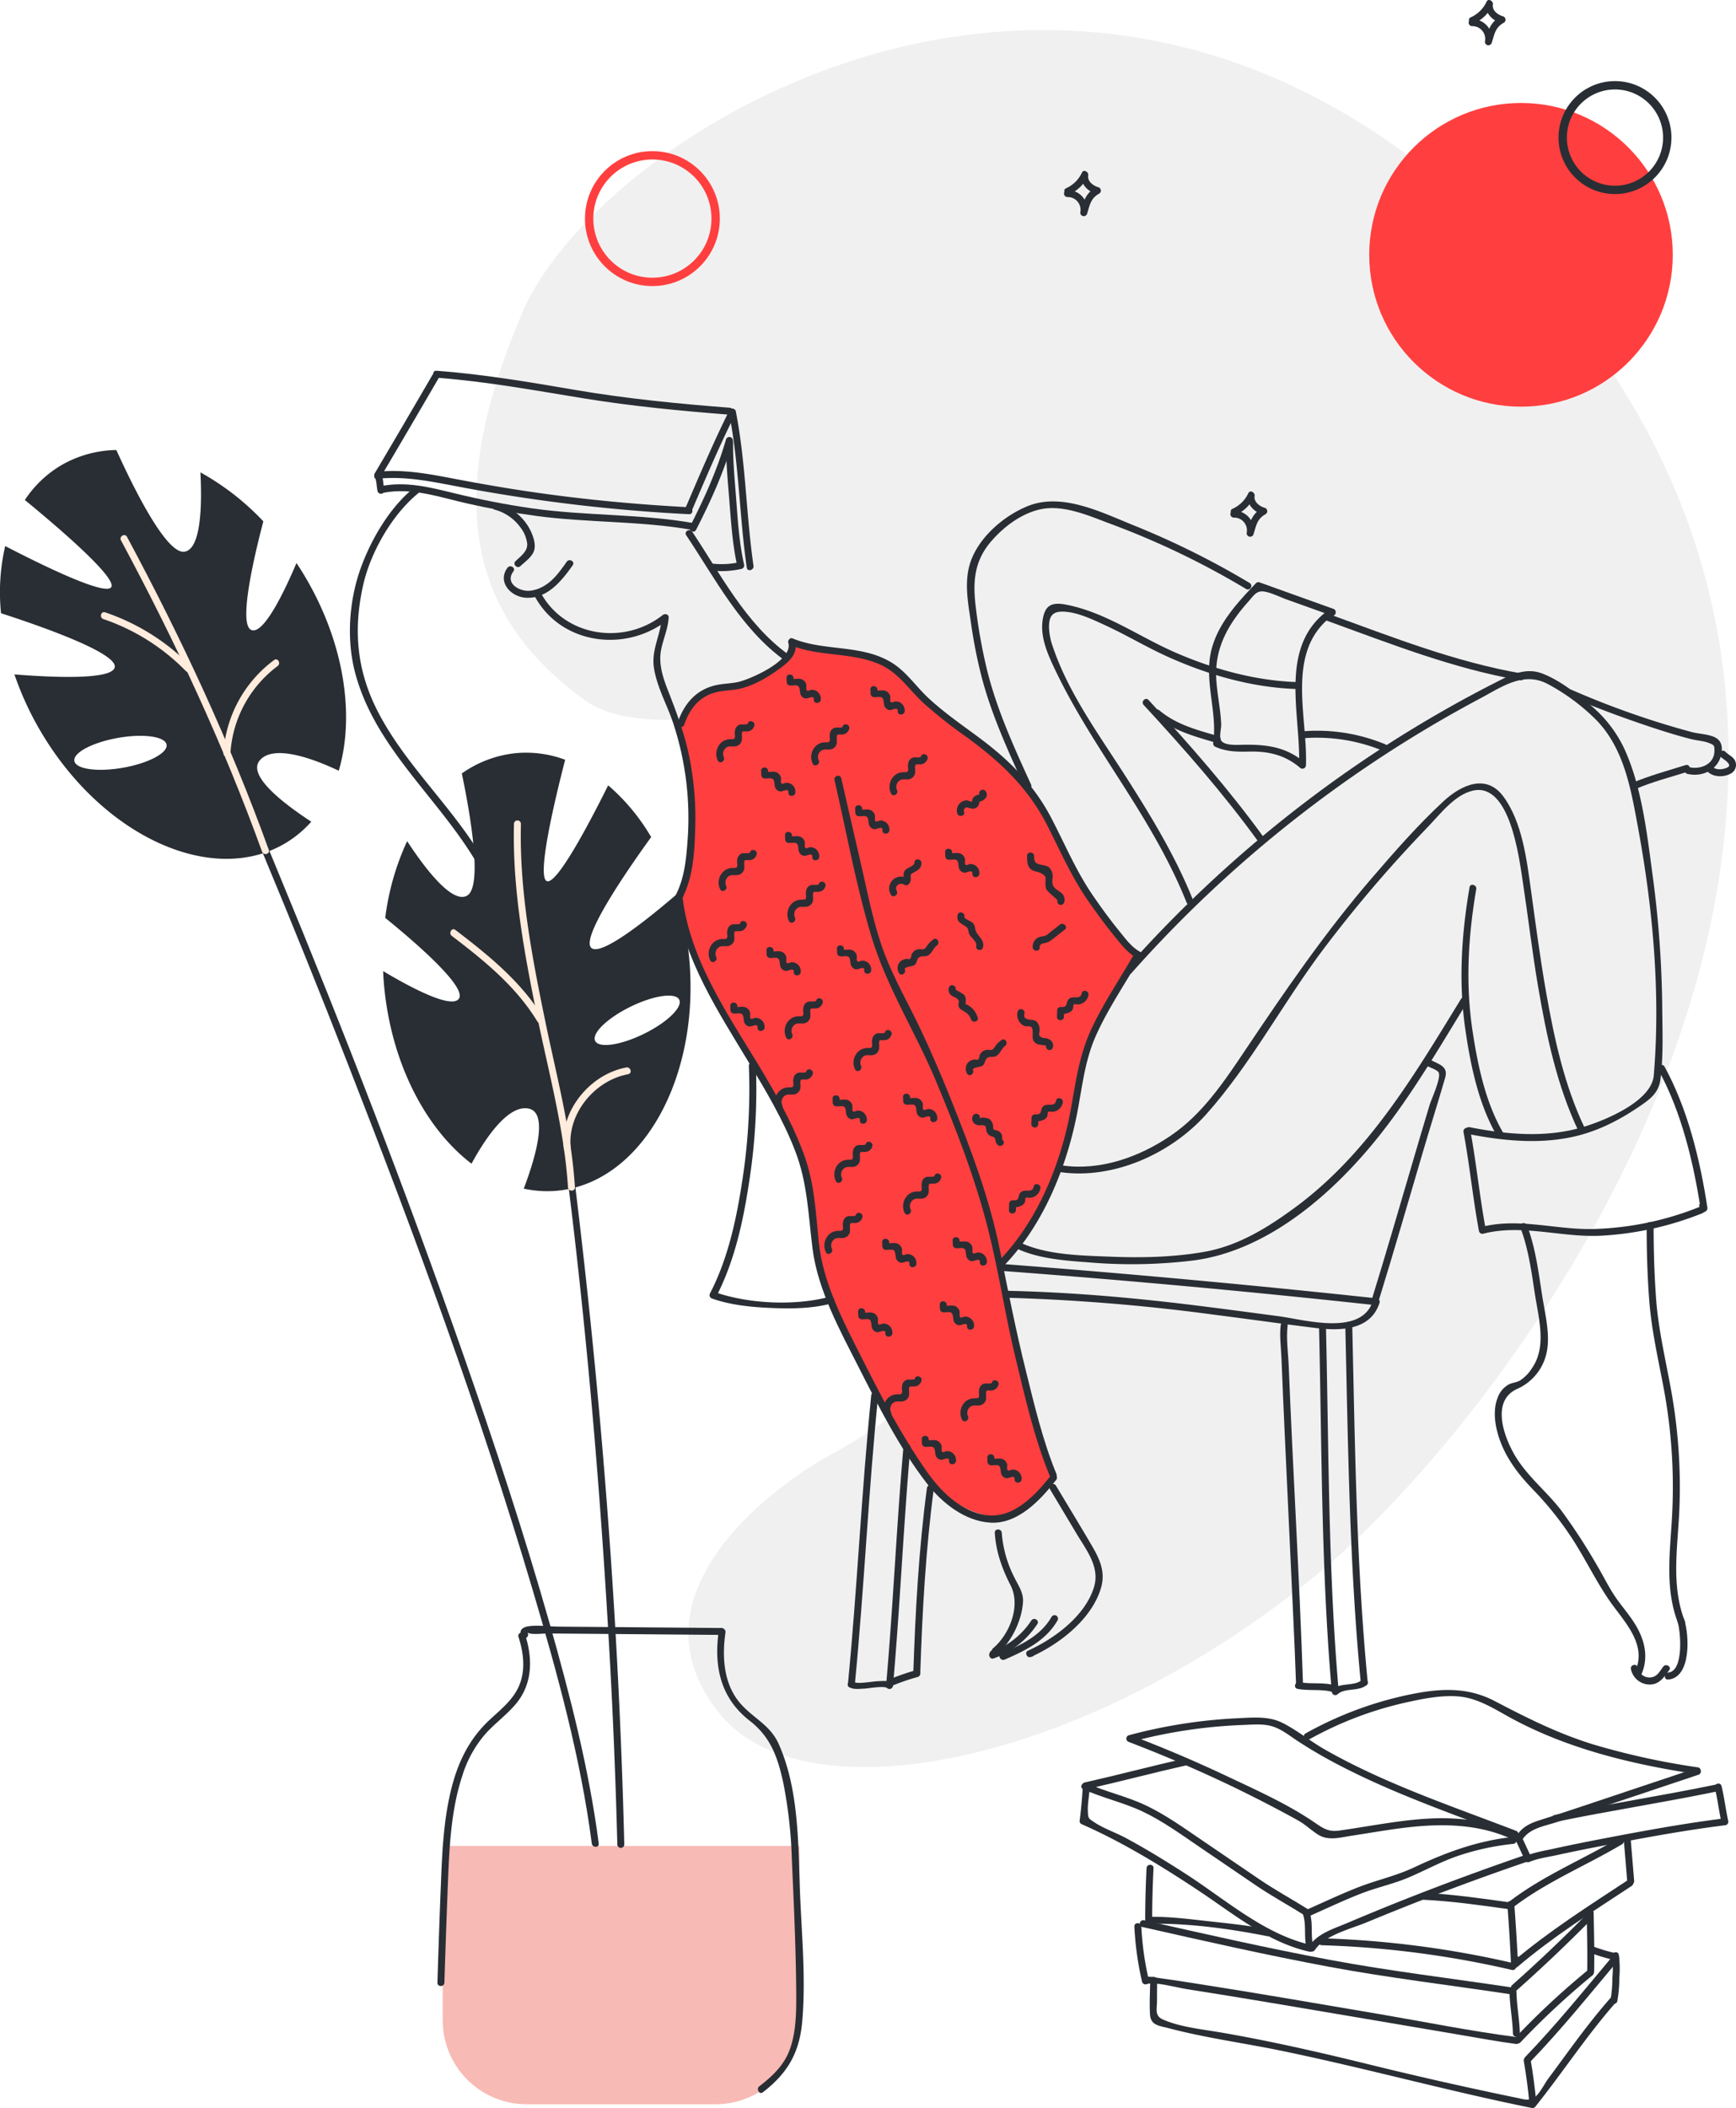 <svg xmlns="http://www.w3.org/2000/svg" width="623.283" height="756.423" viewBox="0 0 623.283 756.423">
  <g id="education" transform="translate(-196.788 -177.35)">
    <g id="background">
      <path id="Path_1" data-name="Path 1" d="M780.8,319.18a288.035,288.035,0,0,0-24.42-34.08c-151.54-182.55-342.81-63.7-371.92,4.1s-18.95,109.37,22.01,139.22c30.3,22.07,112.53-16.12,126.05,12.84s-36.6-1.17-53.01,49.38c-5.79,17.83,41.84,13.57,58.91,63.53,32.85,96.16-10.87,127.38-43.29,145.12-22.18,12.14-73.74,51.07-40.07,92.84,30.22,37.49,128.73,20.02,214.09-49.42,12.84-10.45,29.21-26.58,46.35-47.1C784.53,612.99,866.17,459.23,780.8,319.18Z" fill="#f1f0f0"/>
      <circle id="Ellipse_1" data-name="Ellipse 1" cx="22.71" cy="22.71" r="22.71" transform="translate(408.31 233.08)" fill="none" stroke="#ff3f3f" stroke-miterlimit="10" stroke-width="3"/>
      <circle id="Ellipse_2" data-name="Ellipse 2" cx="54.49" cy="54.49" r="54.49" transform="translate(688.39 214.3)" fill="#ff3f3f"/>
      <circle id="Ellipse_3" data-name="Ellipse 3" cx="18.77" cy="18.77" r="18.77" transform="translate(757.85 207.95)" fill="none" stroke="#292e34" stroke-miterlimit="10" stroke-width="3"/>
      <g id="Group_1" data-name="Group 1">
        <path id="Path_2" data-name="Path 2" d="M640.55,362.08a13.486,13.486,0,0,0,6.56-6.45l-2.28-.96c-.6,3.57,2.12,6.4,5.38,7.31l-.3-2.28c-3.69,2.05-4.29,4.97-5.49,8.71l2.41.66a7.109,7.109,0,0,0-7.09-8.48,1.251,1.251,0,0,0,0,2.5,4.572,4.572,0,0,1,4.68,5.32,1.25,1.25,0,0,0,2.41.66c.99-3.08,1.22-5.48,4.35-7.22a1.26,1.26,0,0,0-.3-2.28c-1.78-.5-4-2.07-3.64-4.24.21-1.27-1.69-2.37-2.28-.96a11.428,11.428,0,0,1-5.66,5.56c-1.47.66-.2,2.81,1.25,2.15Z" fill="#292e34"/>
      </g>
      <g id="Group_2" data-name="Group 2">
        <path id="Path_3" data-name="Path 3" d="M580.81,247.05a13.486,13.486,0,0,0,6.56-6.45l-2.28-.96c-.6,3.57,2.12,6.4,5.38,7.31l-.3-2.28c-3.69,2.05-4.29,4.97-5.49,8.71l2.41.66a7.109,7.109,0,0,0-7.09-8.48,1.251,1.251,0,0,0,0,2.5,4.572,4.572,0,0,1,4.68,5.32,1.25,1.25,0,0,0,2.41.66c.99-3.08,1.22-5.48,4.35-7.22a1.26,1.26,0,0,0-.3-2.28c-1.78-.5-4-2.07-3.64-4.24.21-1.27-1.69-2.37-2.28-.96a11.428,11.428,0,0,1-5.66,5.56c-1.48.66-.21,2.81,1.25,2.15Z" fill="#292e34"/>
      </g>
      <g id="Group_3" data-name="Group 3">
        <path id="Path_4" data-name="Path 4" d="M726.09,185.72a13.486,13.486,0,0,0,6.56-6.45l-2.28-.96c-.6,3.57,2.12,6.4,5.38,7.31l-.3-2.28c-3.69,2.05-4.29,4.97-5.49,8.71l2.41.66a7.109,7.109,0,0,0-7.09-8.48,1.251,1.251,0,0,0,0,2.5,4.572,4.572,0,0,1,4.68,5.32,1.25,1.25,0,0,0,2.41.66c.99-3.08,1.22-5.48,4.35-7.22a1.26,1.26,0,0,0-.3-2.28c-1.78-.5-4-2.07-3.64-4.24.21-1.27-1.69-2.37-2.28-.96a11.428,11.428,0,0,1-5.66,5.56c-1.47.65-.21,2.81,1.25,2.15Z" fill="#292e34"/>
      </g>
    </g>
    <g id="character">
      <path id="Path_5" data-name="Path 5" d="M481.29,408.17s3.84,2.28,12.23,2.56,21.48,1.56,27.74,9.25,20.77,18.64,29.02,25.75,13.09,10.81,18.21,19.21,13.09,26.89,20.2,36.42a235.462,235.462,0,0,0,16.93,19.63s-14.51,17.5-18.21,32.15-6.69,37.27-12.09,47.94-19.06,30.02-19.06,30.02,9.1,45.1,11.95,55.48,6.83,21.34,6.83,21.34-9.1,15.36-21.77,13.66-23.33-12.09-26.32-17.07-22.62-40.54-25.61-47.52-10.1-20.49-11.24-27.74-3.41-34.43-5.69-38.98-22.34-40.26-27.46-48.23-12.52-26.18-14.51-32.72a46.749,46.749,0,0,0-3.53-9.14s7.66-11.25,6.21-32.87-4.95-29.48-4.95-29.48,3.1-10.47,9.41-12.02,14.35-1.16,18.23-3.49a72.593,72.593,0,0,0,11.25-9.21C480.14,411.84,481.29,408.17,481.29,408.17Z" fill="#ff3f3f"/>
      <g id="Group_4" data-name="Group 4">
        <path id="Path_6" data-name="Path 6" d="M445.13,360.69c5.02-11.72,9.99-23.46,15.69-34.87l-2.28-.3c3.61,18.32,3.7,37.08,6.37,55.53.23,1.59,2.64.91,2.41-.66-2.67-18.45-2.76-37.21-6.37-55.53a1.26,1.26,0,0,0-2.28-.3c-5.7,11.41-10.66,23.16-15.69,34.87-.63,1.46,1.52,2.74,2.15,1.26Z" fill="#292e34"/>
      </g>
      <g id="Group_5" data-name="Group 5">
        <path id="Path_7" data-name="Path 7" d="M352.07,311.85q-10.32,17.745-20.77,35.41a1.257,1.257,0,0,0,1.08,1.88c9.92-1.04,19.53,1.05,29.23,2.88q13.755,2.61,27.62,4.58,27.345,3.885,54.95,5.26c1.61.08,1.6-2.42,0-2.5-19.44-1.01-38.83-2.86-58.09-5.72-9.22-1.37-18.4-2.99-27.56-4.75-8.67-1.66-17.29-3.18-26.15-2.25.36.63.72,1.25,1.08,1.88q10.455-17.67,20.77-35.41a1.251,1.251,0,0,0-2.16-1.26Z" fill="#292e34"/>
      </g>
      <g id="Group_6" data-name="Group 6">
        <path id="Path_8" data-name="Path 8" d="M353.51,312.88c17.85,1.34,35.37,4.58,53.01,7.44,17.32,2.81,34.78,4.48,52.27,5.84,1.6.12,1.6-2.38,0-2.5-18.53-1.44-37.01-3.24-55.34-6.37-16.59-2.83-33.14-5.65-49.94-6.91-1.6-.12-1.6,2.38,0,2.5Z" fill="#292e34"/>
      </g>
      <g id="Group_7" data-name="Group 7">
        <path id="Path_9" data-name="Path 9" d="M457.5,336.08c-.09,6.96.6,13.99,1.15,20.91.63,7.85,1.13,15.91,2.88,23.61.29-.51.58-1.03.87-1.54a29.748,29.748,0,0,1-9.46.58c-1.6-.14-1.59,2.36,0,2.5a31.639,31.639,0,0,0,10.13-.67,1.267,1.267,0,0,0,.87-1.54c-1.79-7.87-2.27-16.12-2.89-24.15-.5-6.53-1.14-13.15-1.05-19.7a1.251,1.251,0,0,0-2.5,0Z" fill="#292e34"/>
      </g>
      <g id="Group_8" data-name="Group 8">
        <path id="Path_10" data-name="Path 10" d="M457.45,335.02c-3.13,10.9-7.76,21.12-12.91,31.2-.73,1.43,1.42,2.7,2.16,1.26,5.26-10.27,9.97-20.68,13.17-31.79a1.257,1.257,0,0,0-2.42-.67Z" fill="#292e34"/>
      </g>
      <g id="Group_9" data-name="Group 9">
        <path id="Path_11" data-name="Path 11" d="M334.22,354.22c10.38-2.1,20.53,1.59,30.57,3.85q12.135,2.73,24.48,4.4c18.61,2.52,37.5,1.75,56,5.02,1.57.28,2.25-2.13.66-2.41-19.23-3.4-38.87-2.57-58.2-5.33-9.35-1.33-18.62-3.16-27.79-5.4-8.77-2.14-17.35-4.37-26.38-2.55-1.58.32-.91,2.73.66,2.42Z" fill="#292e34"/>
      </g>
      <g id="Group_10" data-name="Group 10">
        <path id="Path_12" data-name="Path 12" d="M331.6,349.15c.13.11-.08-.29.02.06.05.17.1.34.14.52a15.138,15.138,0,0,1,.25,1.5,19.589,19.589,0,0,0,.35,2.42,1.25,1.25,0,0,0,2.41-.66,27.563,27.563,0,0,1-.42-2.87c-.13-.86-.26-2.14-.99-2.73-1.24-1-3.02.76-1.76,1.76Z" fill="#292e34"/>
      </g>
      <g id="Group_11" data-name="Group 11">
        <path id="Path_13" data-name="Path 13" d="M443.16,369.41c10.5,15.72,19.69,33.58,35.31,44.88,1.31.94,2.55-1.22,1.26-2.16-15.19-10.99-24.2-28.69-34.41-43.98-.89-1.34-3.06-.09-2.16,1.26Z" fill="#292e34"/>
      </g>
      <g id="Group_12" data-name="Group 12">
        <path id="Path_14" data-name="Path 14" d="M378.97,381.1c-3.7,5.05,1.17,10.37,6.52,10.73,7.7.52,12.95-6.02,16.93-11.65.93-1.32-1.24-2.57-2.16-1.26-2.17,3.07-4.48,6.4-7.74,8.43a12.436,12.436,0,0,1-5.7,2c-3.57.2-8.87-2.65-5.7-6.98.96-1.3-1.21-2.55-2.15-1.27Z" fill="#292e34"/>
      </g>
      <g id="Group_13" data-name="Group 13">
        <path id="Path_15" data-name="Path 15" d="M374.47,360.26a16.632,16.632,0,0,1,8.99,6.11,11.964,11.964,0,0,1,2.61,6.06c.19,2.76-2.32,4.49-4.19,6.28-1.17,1.11.6,2.88,1.77,1.77,1.73-1.65,4.34-3.38,4.96-5.81.63-2.46-.64-5.68-1.81-7.81a19.012,19.012,0,0,0-11.66-9.01c-1.58-.36-2.24,2.05-.67,2.41Z" fill="#292e34"/>
      </g>
      <g id="Group_14" data-name="Group 14">
        <path id="Path_16" data-name="Path 16" d="M345.62,352.24c-8.89,7.04-15.78,18.92-19.49,29.46-4.02,11.43-4.95,25.11-1.9,36.82,7.6,29.17,33.55,47.76,46.7,73.93a49.959,49.959,0,0,1,5.64,24.53c-.12,4.04-.56,8.06-.62,12.1-.03,1.68-.27,3.67.99,4.99,1.73,1.81,5.79,1.77,8.08,2.16a41.866,41.866,0,0,0,10.71.78,53.6,53.6,0,0,0,16.64-4.24c15.04-6.51,24.98-21.51,30.81-36.37,2.75-7.02,3.04-15.39,3.24-22.83a110.7,110.7,0,0,0-2.1-24.37c-1.7-8.56-4.73-16.49-7.9-24.59-1.8-4.62-3.26-9.42-2.21-14.41.81-3.84,2.42-7.3,2.65-11.27.07-1.2-1.36-1.49-2.13-.88-14.01,11.04-35.44,7.75-43.92-8.22-.76-1.42-2.91-.16-2.16,1.26,9.29,17.49,32.67,20.68,47.85,8.72-.71-.29-1.42-.59-2.13-.88-.36,6.28-3.77,11.53-2.81,17.98,1.04,6.96,4.75,13.34,6.94,19.96a108.606,108.606,0,0,1,5.15,42.05c-.51,6.91-1.13,13.77-4.44,19.98-1.4,2.62-2.71,5.28-4.1,7.9-3.59,6.74-7.95,13.08-13.98,17.87a45.625,45.625,0,0,1-35.43,9.13c-1.4-.23-4.44-.32-5.63-1.06-2.3-1.44-1.63-3.32-1.54-5.54.12-3.11.41-6.2.52-9.31a50.28,50.28,0,0,0-2.76-19.43c-9.25-25.47-32.34-42.7-44.3-66.67-7.18-14.41-8.32-28.74-4.85-44.33,2.65-11.94,10.56-25.79,20.25-33.47,1.26-.99-.52-2.74-1.77-1.75Z" fill="#292e34"/>
      </g>
      <g id="Group_15" data-name="Group 15">
        <path id="Path_17" data-name="Path 17" d="M442.43,437.42c1.97-5.65,5.28-10.02,11.22-11.61,2.87-.77,5.87-.66,8.75-1.32,5.41-1.24,10.56-4.44,14.96-7.7,3.19-2.36,6.07-5.29,4.83-9.49l-1.54,1.54c10.19,4.26,21.99,2.41,32.19,7,6.55,2.94,10.43,9.1,15.56,13.84a167.607,167.607,0,0,0,15.2,12c12.28,8.98,22.23,18.19,29.22,31.92,4.67,9.18,8.63,18.29,14.49,26.78,2.99,4.33,6.1,8.59,9.43,12.67,2.3,2.82,4.8,6.23,8.09,7.98,1.42.76,2.68-1.4,1.26-2.16-3.06-1.63-5.44-4.96-7.58-7.59-3.31-4.06-6.39-8.31-9.35-12.62-6.05-8.8-10.01-18.39-14.94-27.82-6.35-12.12-15.23-20.89-26.13-28.97-6.08-4.5-12.33-8.82-17.9-13.97-4.48-4.15-8.02-9.58-13.29-12.8-10.86-6.65-24.21-3.94-35.56-8.68-.9-.38-1.78.71-1.54,1.54,1.87,6.35-13.39,13-17.76,14.05-2.54.61-5.2.59-7.76,1.11-7.47,1.5-11.82,6.63-14.25,13.64-.54,1.52,1.87,2.17,2.4.66Z" fill="#292e34"/>
      </g>
      <g id="Group_16" data-name="Group 16">
        <path id="Path_18" data-name="Path 18" d="M604.12,519.43c-5.1,8.99-11.01,17.59-15.4,26.96-4.28,9.14-5.6,18.37-7.32,28.18-3.52,20.04-12.02,41.12-26.5,55.76a1.252,1.252,0,0,0,1.77,1.77c13.83-13.98,22.18-33.6,26.3-52.6,2.26-10.39,2.89-20.68,7.3-30.54,4.42-9.89,10.67-18.88,16.01-28.27a1.251,1.251,0,0,0-2.16-1.26Z" fill="#292e34"/>
      </g>
      <g id="Group_17" data-name="Group 17">
        <path id="Path_19" data-name="Path 19" d="M465.66,559.85a213.554,213.554,0,0,1-2.47,41.81c-2.08,13.58-5.12,27.53-11.49,39.81a1.274,1.274,0,0,0,.75,1.84c6.78,2.39,14.23,3.09,21.38,3.39s14.61.22,21.57-1.64a1.25,1.25,0,0,0-.66-2.41c-12.64,3.38-29.3,2.59-41.61-1.75.25.61.5,1.22.75,1.84,6.48-12.48,9.63-26.6,11.74-40.41a216.55,216.55,0,0,0,2.56-42.48c-.09-1.6-2.59-1.61-2.52,0Z" fill="#292e34"/>
      </g>
      <g id="Group_18" data-name="Group 18">
        <path id="Path_20" data-name="Path 20" d="M496.41,457.26c4.31,18.75,7.75,37.99,13.33,56.41,5.42,17.9,15.8,34.2,23.02,51.42,7.29,17.38,14.26,35.35,18.86,53.65,3.79,15.08,6.06,30.54,9.73,45.67,3.45,14.23,6.72,28.9,12.31,42.48.6,1.47,3.02.82,2.41-.66-4.89-11.89-7.89-24.63-10.98-37.08-3.6-14.46-6.44-28.95-9.37-43.55-3.73-18.56-10.65-36.62-17.67-54.15-3.33-8.32-6.89-16.56-10.71-24.66-4.25-9.01-9.32-17.72-12.9-27.03-3.72-9.7-5.7-20-8.02-30.09q-3.795-16.53-7.6-33.07c-.36-1.57-2.77-.91-2.41.66Z" fill="#292e34"/>
      </g>
      <g id="Group_19" data-name="Group 19">
        <path id="Path_21" data-name="Path 21" d="M439.4,499.83c2.74,21.65,15.18,40.42,26.2,58.7,6.19,10.27,12.4,20.68,16.72,31.91,4.42,11.49,4.66,22.85,6.19,34.91,1.92,15.1,9.98,29.62,16.77,43,7.15,14.07,14.58,28.7,24.25,41.25,5.41,7.02,13.63,13.56,22.77,14.12,9.97.61,18.02-8.09,23.69-15.32.98-1.25-.77-3.03-1.77-1.77-5.99,7.64-14.3,16.55-24.91,14.13-8.38-1.91-15.01-8.59-19.8-15.42-8.68-12.35-15.83-25.91-22.62-39.36-6.76-13.39-14.54-27.68-16.12-42.82-1.1-10.55-1.48-20.58-5.03-30.69-3.35-9.53-8.15-18.49-13.21-27.21-11.95-20.56-27.56-41.21-30.62-65.45-.21-1.55-2.71-1.57-2.51.02Z" fill="#292e34"/>
      </g>
      <g id="Group_20" data-name="Group 20">
        <path id="Path_22" data-name="Path 22" d="M573.73,711.67q4.815,8.055,9.64,16.12c3.46,5.79,8.34,11.81,6.24,18.92-3.09,10.47-14.32,18.69-23.76,22.97-1.29.58-.38,2.72.96,2.28l.66-.21c1.52-.5.87-2.91-.66-2.41l-.66.21.96,2.28c10.13-4.59,21.5-13.35,24.91-24.46,1.71-5.57-.14-10.08-2.94-14.9-4.31-7.4-8.8-14.71-13.19-22.06a1.251,1.251,0,0,0-2.16,1.26Z" fill="#292e34"/>
      </g>
      <g id="Group_21" data-name="Group 21">
        <path id="Path_23" data-name="Path 23" d="M574.35,757.5c-3.92,6.89-11.11,10.16-18.09,13.2-1.47.64-.2,2.8,1.26,2.16,7.41-3.23,14.83-6.81,18.98-14.1a1.247,1.247,0,0,0-2.15-1.26Z" fill="#292e34"/>
      </g>
      <g id="Group_22" data-name="Group 22">
        <path id="Path_24" data-name="Path 24" d="M567.06,758.85a28.544,28.544,0,0,1-14.23,11.2l1.54,1.54c.02-.04.04-.09.06-.13,1.17-1.11-.6-2.87-1.77-1.77a2.028,2.028,0,0,0-.7,1.23c-.18.86.58,1.88,1.54,1.54a31.335,31.335,0,0,0,15.72-12.35c.89-1.35-1.27-2.6-2.16-1.26Z" fill="#292e34"/>
      </g>
      <g id="Group_23" data-name="Group 23">
        <path id="Path_25" data-name="Path 25" d="M553.95,727.38c.41,6.71,2.6,12.86,5.65,18.8,3.74,7.28-.21,17.47-6.25,22.61-1.23,1.04.55,2.8,1.77,1.77,4.94-4.2,8.57-11.87,8.96-18.38.2-3.39-1.67-5.86-3.11-8.82a42.06,42.06,0,0,1-4.52-15.98c-.1-1.6-2.6-1.61-2.5,0Z" fill="#292e34"/>
      </g>
      <g id="Group_24" data-name="Group 24">
        <path id="Path_26" data-name="Path 26" d="M662.9,422.11c-15.22-.4-30.48-4.65-44.38-10.73-12.95-5.66-24.88-14.36-38.98-17.06-5.05-.97-7.59.1-8.4,5.46-.94,6.18,1.77,12.21,4.35,17.66,6.31,13.31,14.3,25.72,22.23,38.1,9.39,14.64,18.61,29.41,25.07,45.63.59,1.48,3.01.83,2.41-.66-6.34-15.9-15.22-30.44-24.42-44.81-9.32-14.56-20.43-29.72-25.97-46.23a22.844,22.844,0,0,1-1.39-6.94c-.05-4.52,1.52-6.1,6.28-5.63,4.7.46,9.83,2.94,14.03,4.88,7.73,3.56,15.03,7.99,22.8,11.45,14.5,6.47,30.41,10.96,46.35,11.38a1.251,1.251,0,0,0,.02-2.5Z" fill="#292e34"/>
      </g>
      <g id="Group_25" data-name="Group 25">
        <path id="Path_27" data-name="Path 27" d="M672.62,397.12c-16.65,13.27-8.75,36.89-9.43,54.82.71-.29,1.42-.59,2.13-.88-6.64-5.68-13.6-6.59-22.05-6.47-2.1.03-7.21.5-8.22-1.83-.5-1.15.23-4.16.18-5.51-.2-5.25-1.35-10.4-1.73-15.63-.85-11.44,4.15-20.18,11.55-28.47,1.92-2.15,2.91-4.06,5.88-3.49,2.66.51,5.43,1.95,7.97,2.86q7.98,2.85,15.95,5.71c1.52.54,2.17-1.87.66-2.41q-13.29-4.755-26.58-9.52a1.254,1.254,0,0,0-1.22.32c-6.53,6.87-13.47,14.27-15.92,23.7-2.89,11.12,2.14,22.3.61,33.5a1.3,1.3,0,0,0,.57,1.41c4.1,1.94,8.19,1.9,12.65,1.81,6.79-.13,12.66,1.31,17.92,5.8a1.265,1.265,0,0,0,2.13-.88c.66-17.22-7.28-40.33,8.7-53.06,1.28-1.02-.5-2.78-1.75-1.78Z" fill="#292e34"/>
      </g>
      <g id="Group_26" data-name="Group 26">
        <path id="Path_28" data-name="Path 28" d="M645.48,386.56a297.223,297.223,0,0,0-41.56-20.66c-11.44-4.6-25.76-11.95-38.12-6.95-9.08,3.67-18.7,12.08-21.11,21.92-1.58,6.45-.26,13.36.68,19.82a177.039,177.039,0,0,0,3.8,19.36c3.63,13.93,9.67,27.03,15.65,40.08.67,1.46,2.82.19,2.16-1.26-6.08-13.28-12.18-26.61-15.74-40.83a190.243,190.243,0,0,1-4.13-22.97c-1.07-8.77-.6-16.19,5.31-23.19,4.47-5.3,10.87-10.19,17.76-11.74,8.43-1.89,17.68,2.35,25.48,5.24a292.184,292.184,0,0,1,48.56,23.34,1.251,1.251,0,0,0,1.26-2.16Z" fill="#292e34"/>
      </g>
      <g id="Group_27" data-name="Group 27">
        <path id="Path_29" data-name="Path 29" d="M607.39,430.3c14.5,15.7,28.55,31.66,41.11,48.97.94,1.29,3.11.04,2.16-1.26-12.69-17.48-26.86-33.63-41.51-49.48-1.08-1.18-2.85.59-1.76,1.77Z" fill="#292e34"/>
      </g>
      <g id="Group_28" data-name="Group 28">
        <path id="Path_30" data-name="Path 30" d="M611.27,434c6.56,5.52,14.18,7.53,22.25,9.91a1.25,1.25,0,0,0,.66-2.41c-7.59-2.23-14.96-4.06-21.15-9.26-1.22-1.03-3,.73-1.76,1.76Z" fill="#292e34"/>
      </g>
      <g id="Group_29" data-name="Group 29">
        <path id="Path_31" data-name="Path 31" d="M673.23,400.1c22.74,8.24,45.44,17.24,69.38,21.35,1.57.27,2.25-2.14.66-2.41-23.94-4.11-46.64-13.11-69.38-21.35-1.51-.55-2.16,1.87-.66,2.41Z" fill="#292e34"/>
      </g>
      <g id="Group_30" data-name="Group 30">
        <path id="Path_32" data-name="Path 32" d="M759.85,427.08c9.46,4.03,19.11,7.64,28.87,10.9,5.07,1.7,10.19,3.31,15.37,4.62,1.94.49,4.46.62,6.3,1.37,1.77.73,1.99.77,1.93,2.96-.13,4.78-5.13,6.62-9.04,5.7-1.56-.37-2.23,2.04-.66,2.41,5.67,1.34,11.63-1.73,12.31-7.93.73-6.62-5.9-5.82-10.73-7.07a305.892,305.892,0,0,1-43.07-15.12c-1.48-.62-2.76,1.53-1.28,2.16Z" fill="#292e34"/>
      </g>
      <g id="Group_31" data-name="Group 31">
        <path id="Path_33" data-name="Path 33" d="M814.48,448.86c.81.83,4.8,2.91,2.31,3.98-1.53.66-3.75.91-5.07-.28-1.19-1.07-2.97.69-1.77,1.77,2.23,2.01,5.92,1.96,8.46.49a3.522,3.522,0,0,0,1.6-3.66c-.41-2.15-2.41-2.67-3.77-4.07-1.12-1.15-2.89.62-1.76,1.77Z" fill="#292e34"/>
      </g>
      <g id="Group_32" data-name="Group 32">
        <path id="Path_34" data-name="Path 34" d="M801.98,451.89c-6.42,2.03-13.02,3.76-19.22,6.43-1.47.64-.2,2.79,1.26,2.16,5.99-2.59,12.41-4.22,18.62-6.18,1.53-.48.88-2.89-.66-2.41Z" fill="#292e34"/>
      </g>
      <g id="Group_33" data-name="Group 33">
        <path id="Path_35" data-name="Path 35" d="M664.84,442.24a62.35,62.35,0,0,1,28.66,4.6c1.49.61,2.13-1.8.66-2.41a63.951,63.951,0,0,0-29.32-4.69c-1.6.12-1.61,2.62,0,2.5Z" fill="#292e34"/>
      </g>
      <g id="Group_34" data-name="Group 34">
        <path id="Path_36" data-name="Path 36" d="M603.01,526.54a449.659,449.659,0,0,1,125.2-98.56c7.8-4.14,15.62-9.88,24.41-5.11a74.026,74.026,0,0,1,17.1,12.65c10.16,10.29,12.6,24.89,15.13,38.56,5.37,29,8.18,59.71,5.69,89.19-.78,9.23-17.34,16.07-25.25,18.46-13.29,4.01-27.41,2.75-40.83.1-1.57-.31-2.24,2.1-.66,2.41,12.22,2.41,24.9,3.72,37.21,1.15,8.76-1.83,16.69-5.79,24.05-10.78,3.87-2.62,7.22-4.93,7.87-9.86,1.09-8.27.73-17.06.66-25.39a378.1,378.1,0,0,0-3.47-48.01c-2.02-14.89-3.81-31.38-10.08-45.19a45.462,45.462,0,0,0-12.85-16.29c-4.9-4.04-10.68-8.55-16.64-10.83-6.05-2.31-11.43.48-16.81,3.22q-10.275,5.22-20.27,10.98a446.462,446.462,0,0,0-38.01,24.52,453.659,453.659,0,0,0-74.24,67c-1.04,1.21.72,2.99,1.79,1.78Z" fill="#292e34"/>
      </g>
      <g id="Group_35" data-name="Group 35">
        <path id="Path_37" data-name="Path 37" d="M722.24,583.57c2.2,11.81,3.36,23.79,5.56,35.6a1.267,1.267,0,0,0,1.54.87c13.86-3.57,28.1,1.42,42.15.73a113.9,113.9,0,0,0,36.54-8.09c1.48-.59.83-3.01-.66-2.41a110,110,0,0,1-39.13,8.1c-13.27.17-26.41-4.13-39.56-.74.51.29,1.03.58,1.54.87-2.2-11.81-3.36-23.79-5.56-35.6-.3-1.57-2.71-.9-2.42.67Z" fill="#292e34"/>
      </g>
      <g id="Group_36" data-name="Group 36">
        <path id="Path_38" data-name="Path 38" d="M792.28,561.37c8.24,15.09,12.53,33.09,15.12,49.98l2.28-.96c-.17-.4-.35-.8-.52-1.2-.64-1.47-2.8-.2-2.16,1.26.17.4.35.8.52,1.2.61,1.41,2.48.31,2.28-.96-2.62-17.13-7.01-35.27-15.37-50.58-.76-1.42-2.92-.16-2.15,1.26Z" fill="#292e34"/>
      </g>
      <g id="Group_37" data-name="Group 37">
        <path id="Path_39" data-name="Path 39" d="M577.55,597.96c19.04,2.7,39.74-6.65,52.37-20.83,16.09-18.06,27.59-40.08,42.14-59.36q11.865-15.705,25.01-30.39,6.015-6.72,12.28-13.21c4.45-4.61,9.8-11.75,16.4-13.15,13.17-2.8,16.45,24.04,17.78,32.79,1.88,12.38,3.33,24.82,5.42,37.17,3.04,17.9,6.79,35.98,14.67,52.45.69,1.45,2.85.18,2.16-1.26-7.33-15.31-10.95-32.11-13.88-48.73-2.15-12.2-3.75-24.47-5.45-36.73-1.52-10.95-3.13-24.37-9.9-33.55-6.17-8.36-15.2-4.11-21.49,1.7-9.18,8.48-17.56,18.08-25.71,27.54-16.73,19.42-31.08,40.32-45.34,61.57-7.66,11.41-15.44,23.16-27,30.97-11.27,7.62-25.09,12.56-38.81,10.62-1.56-.23-2.24,2.17-.65,2.4Z" fill="#292e34"/>
      </g>
      <g id="Group_38" data-name="Group 38">
        <path id="Path_40" data-name="Path 40" d="M561.46,625.19c8,3.88,17.84,4.52,26.56,5.17a182.242,182.242,0,0,0,37.36-.73c26.91-3.56,50.37-24.31,66.7-44.86,11.76-14.79,21.5-31.55,31.37-47.63.84-1.37-1.32-2.63-2.16-1.26-16.76,27.3-33.21,55.35-59.44,74.68-9.81,7.23-20.39,13.8-32.52,15.96-11.35,2.02-23.1,2.21-34.59,1.74-10.28-.42-22.56-.62-32.03-5.22-1.43-.71-2.7,1.45-1.25,2.15Z" fill="#292e34"/>
      </g>
      <g id="Group_39" data-name="Group 39">
        <path id="Path_41" data-name="Path 41" d="M724.4,495.74c-2.88,16.95-3.99,33.75-1.53,50.83,1.86,12.89,4.7,26.8,11.28,38.22a1.251,1.251,0,0,0,2.16-1.26c-6.17-10.7-8.9-23.73-10.76-35.8-2.66-17.23-1.66-34.19,1.26-51.32.27-1.58-2.14-2.25-2.41-.67Z" fill="#292e34"/>
      </g>
      <g id="Group_40" data-name="Group 40">
        <path id="Path_42" data-name="Path 42" d="M742.62,617.76c2.91,7.66,3.98,15.67,5.21,23.73,1.3,8.54,4.37,18.92-.9,26.64a14.532,14.532,0,0,1-4.47,4.63c-1.24.67-2.73.73-3.98,1.38a8.723,8.723,0,0,0-3.95,4.68c-2.14,5.27-.68,11.94,1.4,16.96,2.46,5.93,6.48,11.09,10.89,15.68a117.963,117.963,0,0,1,15.24,19.24c4.3,6.83,7.91,14.21,12.47,20.86,5.01,7.31,13.61,15.42,9.5,25.17-.62,1.46,1.53,2.74,2.16,1.26,2.59-6.14,1.06-12.27-2.32-17.79-2.13-3.48-4.88-6.53-7.17-9.9-2.37-3.48-4.18-7.29-6.33-10.89a209.437,209.437,0,0,0-13.02-20.04c-4.98-6.51-11.48-11.64-15.93-18.58-4.31-6.7-9.75-20.49-.04-25a18.369,18.369,0,0,0,10.22-11.28c2.22-6.76.02-15.05-1.06-21.88-1.37-8.65-2.37-17.3-5.49-25.54-.59-1.49-3-.84-2.43.67Z" fill="#292e34"/>
      </g>
      <g id="Group_41" data-name="Group 41">
        <path id="Path_43" data-name="Path 43" d="M782.35,776.31a6.938,6.938,0,0,0,6.23,5.49c3.86.23,5.47-2.43,7.51-5.13.97-1.29-1.2-2.53-2.16-1.26-1.3,1.72-2.14,3.66-4.57,3.87a4.335,4.335,0,0,1-4.59-3.63c-.38-1.57-2.79-.9-2.42.66Z" fill="#292e34"/>
      </g>
      <g id="Group_42" data-name="Group 42">
        <path id="Path_44" data-name="Path 44" d="M795.72,780.03c8.34-.68,7.6-16,5.74-21.57-.51-1.52-2.92-.87-2.41.66,1.19,3.57,2.37,17.94-3.33,18.4-1.6.14-1.61,2.64,0,2.51Z" fill="#292e34"/>
      </g>
      <g id="Group_43" data-name="Group 43">
        <path id="Path_45" data-name="Path 45" d="M801.7,759.11c-5.07-13.01-2.49-26.86-1.95-40.39a194.683,194.683,0,0,0-2.92-42.23c-2.02-11.28-4.68-22.13-5.49-33.61-.6-8.59-.86-17.22-.84-25.84a1.251,1.251,0,0,0-2.5,0c-.02,8.85.24,17.72.89,26.54.79,10.83,3.18,21.06,5.18,31.7a192.869,192.869,0,0,1,3.08,45.38c-.66,13.14-2.79,26.49,2.12,39.1.6,1.49,3.02.85,2.43-.65Z" fill="#292e34"/>
      </g>
      <g id="Group_44" data-name="Group 44">
        <path id="Path_46" data-name="Path 46" d="M709.11,559.85c.91.45,3.7,1.42,4.19,2.3,1.04,1.88-2.61,9.66-3.17,11.49q-3.45,11.43-6.79,22.89c-4.63,15.79-9.23,31.58-14.09,47.3-.48,1.54,1.94,2.2,2.41.66,5.59-18.08,10.83-36.26,16.18-54.41,2.56-8.69,5.29-17.33,7.82-26.03,1.15-3.96-2-4.74-5.3-6.37-1.42-.71-2.69,1.45-1.25,2.17Z" fill="#292e34"/>
      </g>
      <g id="Group_45" data-name="Group 45">
        <path id="Path_47" data-name="Path 47" d="M556.98,633.43q67.065,5.01,133.93,12.29c-.4-.53-.8-1.05-1.21-1.58-4.07,12.81-24.43,6.75-33.96,5.49-10.74-1.42-21.47-2.86-32.22-4.17-21.57-2.61-43.2-4.45-64.94-4.93a1.251,1.251,0,0,0,0,2.5,706.944,706.944,0,0,1,73.68,6.02c12.29,1.56,24.55,3.31,36.85,4.82,8.75,1.08,19.8.98,23-9.07a1.263,1.263,0,0,0-1.21-1.58q-66.87-7.185-133.93-12.29c-1.59-.12-1.59,2.38.01,2.5Z" fill="#292e34"/>
      </g>
      <g id="Group_46" data-name="Group 46">
        <path id="Path_48" data-name="Path 48" d="M521.14,696.73c-2.48,28.45-3.7,57-6.22,85.45.71-.29,1.42-.59,2.13-.88-1.4-1.09-3.66-.71-5.31-.67-1.57.04-7.22,1.14-8.4.23-1.26-.97-3.04.78-1.77,1.77,1.4,1.09,3.66.71,5.31.67,1.57-.04,7.22-1.14,8.4-.23a1.266,1.266,0,0,0,2.13-.88c2.52-28.45,3.73-57,6.22-85.45.15-1.62-2.35-1.61-2.49-.01Z" fill="#292e34"/>
      </g>
      <g id="Group_47" data-name="Group 47">
        <path id="Path_49" data-name="Path 49" d="M509.59,678.02c-3.51,34.51-5.01,69.2-8.38,103.72-.16,1.6,2.35,1.59,2.5,0,3.36-34.53,4.87-69.21,8.38-103.72.16-1.6-2.34-1.59-2.5,0Z" fill="#292e34"/>
      </g>
      <g id="Group_48" data-name="Group 48">
        <path id="Path_50" data-name="Path 50" d="M516.69,782.43a77.238,77.238,0,0,1,9.63-3.34,1.25,1.25,0,0,0-.66-2.41,76.122,76.122,0,0,0-9.63,3.34c-1.49.58-.84,3,.66,2.41Z" fill="#292e34"/>
      </g>
      <g id="Group_49" data-name="Group 49">
        <path id="Path_51" data-name="Path 51" d="M529.58,711.34c-2.92,21.98-4.15,44.09-4.88,66.24-.05,1.61,2.45,1.61,2.5,0,.73-22.15,1.96-44.25,4.88-66.24.21-1.59-2.29-1.57-2.5,0Z" fill="#292e34"/>
      </g>
      <g id="Group_50" data-name="Group 50">
        <path id="Path_52" data-name="Path 52" d="M670.36,653.25c1.03,43.64.76,87.62,4.59,131.14a1.262,1.262,0,0,0,2.13.88c2.53-2.36,7.76-.86,10.41-3.34,1.18-1.1-.59-2.87-1.77-1.77-2.53,2.36-7.76.86-10.41,3.34.71.29,1.42.59,2.13.88-3.83-43.51-3.55-87.49-4.59-131.14a1.246,1.246,0,0,0-2.49.01Z" fill="#292e34"/>
      </g>
      <g id="Group_51" data-name="Group 51">
        <path id="Path_53" data-name="Path 53" d="M679.79,652.86c1,42.68,1.44,85.68,5.56,128.19.15,1.59,2.66,1.6,2.5,0-4.12-42.51-4.57-85.51-5.56-128.19a1.251,1.251,0,0,0-2.5,0Z" fill="#292e34"/>
      </g>
      <g id="Group_52" data-name="Group 52">
        <path id="Path_54" data-name="Path 54" d="M676.35,782.23c-4.14-1.41-8.81-.42-13.05-1.28-1.57-.32-2.24,2.09-.66,2.41,4.24.86,8.94-.12,13.05,1.28,1.52.52,2.17-1.89.66-2.41Z" fill="#292e34"/>
      </g>
      <g id="Group_53" data-name="Group 53">
        <path id="Path_55" data-name="Path 55" d="M656.6,652.86c-.48,3.84.13,8.06.28,11.91.34,8.84.74,17.68,1.14,26.52.99,21.75,2.05,43.49,3.04,65.24.38,8.28.77,16.56,1.04,24.85.05,1.6,2.55,1.61,2.5,0-1.25-37.93-3.6-75.82-5.11-113.74-.19-4.76-.98-10.01-.39-14.77.2-1.6-2.3-1.59-2.5-.01Z" fill="#292e34"/>
      </g>
      <g id="Group_54" data-name="Group 54">
        <path id="Path_56" data-name="Path 56" d="M537.48,531.77a2.6,2.6,0,0,0,.68,2.63,7.772,7.772,0,0,0,1.33.77,2.656,2.656,0,0,1,1.64,1.56,2.236,2.236,0,0,0-.22.87,2.085,2.085,0,0,0,1.16,2.13c1.52.95,2.7,1.51,3.33,3.37.51,1.52,2.93.87,2.41-.66a8.017,8.017,0,0,0-1.84-3.15,7.539,7.539,0,0,0-1.45-1.13,4.455,4.455,0,0,0-.81-.42c-.44-.06-.49-.17-.16-.34-.15-1.17.25-1.92-.58-3.02-.31-.41-3.09-1.86-3.07-1.93.37-1.57-2.04-2.24-2.42-.68Z" fill="#292e34"/>
      </g>
      <g id="Group_55" data-name="Group 55">
        <path id="Path_57" data-name="Path 57" d="M546.2,577.56a2.227,2.227,0,0,0,.54,3.04,3.071,3.071,0,0,0,2.19.52c1.36-.09,1.82.13,1.95,1.46a2.649,2.649,0,0,0,1.93,2.53c1.01.32,1.14.32,1.38,1.41a2.573,2.573,0,0,0,.84,1.71c1.21,1.05,2.99-.72,1.77-1.77-.31-.27-.16-1.35-.28-1.74a2.49,2.49,0,0,0-.77-1.19,3.306,3.306,0,0,0-1.27-.6c-.9-.25-1.04.02-1.13-1.06a3.66,3.66,0,0,0-1.17-2.86c-.66-.5-3.21-1.04-3.81-.18.91-1.33-1.25-2.58-2.17-1.27Z" fill="#292e34"/>
      </g>
      <g id="Group_56" data-name="Group 56">
        <path id="Path_58" data-name="Path 58" d="M521.65,525.16c-.38-.83,2.92-1.07,3.44-1.49.97-.77.8-2.16,1.73-2.82.96-.68,2.24-.04,3.31-.73,1.31-.85,1.75-2.56,3.04-3.52s.03-3.12-1.26-2.16a9.886,9.886,0,0,0-1.93,1.78,7.814,7.814,0,0,1-1.12,1.47c-.6.45-.78.3-1.5.29a3.059,3.059,0,0,0-3.33,2.05c-.1.26-.09.85-.25,1.05-.71.87-.92.21-1.7.38a4.184,4.184,0,0,0-1.83.7,3.354,3.354,0,0,0-.74,4.25c.64,1.48,2.8.21,2.14-1.25Z" fill="#292e34"/>
      </g>
      <g id="Group_57" data-name="Group 57">
        <path id="Path_59" data-name="Path 59" d="M546.11,561.26c-.38-.83,2.92-1.07,3.44-1.49.97-.77.8-2.16,1.73-2.82.96-.68,2.24-.04,3.31-.73,1.31-.85,1.75-2.56,3.04-3.52s.03-3.12-1.26-2.16a9.886,9.886,0,0,0-1.93,1.78,7.814,7.814,0,0,1-1.12,1.47c-.6.45-.78.3-1.5.29a3.059,3.059,0,0,0-3.33,2.05c-.1.26-.09.85-.25,1.05-.71.87-.92.21-1.7.38a4.184,4.184,0,0,0-1.83.7,3.354,3.354,0,0,0-.74,4.25c.64,1.48,2.79.21,2.14-1.25Z" fill="#292e34"/>
      </g>
      <g id="Group_58" data-name="Group 58">
        <path id="Path_60" data-name="Path 60" d="M540.61,505.65c-.58,2.45,1.3,3.07,2.98,4.2,1.04.7.72,1.64,1.2,2.7.55,1.23,2.86,2.73,2.49,4.16a1.25,1.25,0,0,0,2.41.66c.8-3.08-2.25-4.02-2.76-6.66a3.681,3.681,0,0,0-.95-2.27c-.5-.49-3.13-1.43-2.96-2.13.37-1.55-2.04-2.22-2.41-.66Z" fill="#292e34"/>
      </g>
      <g id="Group_59" data-name="Group 59">
        <path id="Path_61" data-name="Path 61" d="M518.76,497.06c-.96-1.9,1.15-3.28,2.76-2.22a1.24,1.24,0,0,0,1.51-.2,2.71,2.71,0,0,0,.75-1.66c.1-1.27-.49-1.74.86-2.45,1.57-.83,3.1-1.58,2.97-3.6-.1-1.6-2.6-1.61-2.5,0,.07,1.09-2.72,1.82-3.36,2.68a2.9,2.9,0,0,0-.55,1.33c-.06.39.28,1.66.06,1.93.5-.07,1.01-.13,1.51-.2a4.286,4.286,0,0,0-6.18,5.64c.74,1.45,2.9.19,2.17-1.25Z" fill="#292e34"/>
      </g>
      <g id="Group_60" data-name="Group 60">
        <path id="Path_62" data-name="Path 62" d="M536.12,483.11c.02.5.04.99.06,1.49a1.275,1.275,0,0,0,.92,1.21c.88.21,2.17-.2,2.92.08,1.14.43.71,2.4,1.21,3.33a2.3,2.3,0,0,0,1.71,1.28c.91.14,3.13-1.37,2.98.4-.13,1.6,2.37,1.59,2.5,0a3.247,3.247,0,0,0-1.61-3.1,3.111,3.111,0,0,0-1.71-.4c-.69.05-1.43.75-1.78.04-.24-.49.06-1.47-.12-2.06a2.849,2.849,0,0,0-1.05-1.46c-1.34-.95-2.91-.17-4.38-.52.31.4.61.8.92,1.21-.02-.5-.04-.99-.06-1.49-.08-1.61-2.58-1.62-2.51-.01Z" fill="#292e34"/>
      </g>
      <g id="Group_61" data-name="Group 61">
        <path id="Path_63" data-name="Path 63" d="M503.81,467.5c.02.5.04.99.06,1.49a1.275,1.275,0,0,0,.92,1.21c.88.21,2.17-.2,2.92.08,1.14.43.71,2.4,1.21,3.33a2.3,2.3,0,0,0,1.71,1.28c.91.14,3.13-1.37,2.98.4-.13,1.6,2.37,1.59,2.5,0a3.247,3.247,0,0,0-1.61-3.1,3.111,3.111,0,0,0-1.71-.4c-.69.05-1.43.75-1.78.04-.24-.49.06-1.47-.12-2.06a2.849,2.849,0,0,0-1.05-1.46c-1.34-.95-2.91-.17-4.38-.52.31.4.61.8.92,1.21-.02-.5-.04-.99-.06-1.49-.08-1.61-2.58-1.62-2.51-.01Z" fill="#292e34"/>
      </g>
      <g id="Group_62" data-name="Group 62">
        <path id="Path_64" data-name="Path 64" d="M479.18,420.6c.02.5.04.99.06,1.49a1.275,1.275,0,0,0,.92,1.21c.88.21,2.17-.2,2.92.08,1.14.43.71,2.4,1.21,3.33a2.3,2.3,0,0,0,1.71,1.28c.91.14,3.13-1.37,2.98.4-.13,1.6,2.37,1.59,2.5,0a3.247,3.247,0,0,0-1.61-3.1,3.111,3.111,0,0,0-1.71-.4c-.69.05-1.43.75-1.78.04-.24-.49.06-1.47-.12-2.06a2.849,2.849,0,0,0-1.05-1.46c-1.34-.95-2.91-.17-4.38-.52.31.4.61.8.92,1.21-.02-.5-.04-.99-.06-1.49-.08-1.62-2.58-1.62-2.51-.01Z" fill="#292e34"/>
      </g>
      <g id="Group_63" data-name="Group 63">
        <path id="Path_65" data-name="Path 65" d="M509.3,424.76c.02.5.04.99.06,1.49a1.275,1.275,0,0,0,.92,1.21c.88.21,2.17-.2,2.92.08,1.14.43.71,2.4,1.21,3.33a2.3,2.3,0,0,0,1.71,1.28c.91.14,3.13-1.37,2.98.4-.13,1.6,2.37,1.59,2.5,0a3.247,3.247,0,0,0-1.61-3.1,3.111,3.111,0,0,0-1.71-.4c-.69.05-1.43.75-1.78.04-.24-.49.06-1.47-.12-2.06a2.849,2.849,0,0,0-1.05-1.46c-1.34-.95-2.91-.17-4.38-.52.31.4.61.8.92,1.21-.02-.5-.04-.99-.06-1.49-.08-1.61-2.58-1.62-2.51-.01Z" fill="#292e34"/>
      </g>
      <g id="Group_64" data-name="Group 64">
        <path id="Path_66" data-name="Path 66" d="M470.06,453.95c.02.5.04.99.06,1.49a1.275,1.275,0,0,0,.92,1.21c.88.21,2.17-.2,2.92.08,1.14.43.71,2.4,1.21,3.33a2.3,2.3,0,0,0,1.71,1.28c.91.14,3.13-1.37,2.98.4-.13,1.6,2.37,1.59,2.5,0a3.247,3.247,0,0,0-1.61-3.1,3.111,3.111,0,0,0-1.71-.4c-.69.05-1.43.75-1.78.04-.24-.49.06-1.47-.12-2.06a2.849,2.849,0,0,0-1.05-1.46c-1.34-.95-2.91-.17-4.38-.52.31.4.61.8.92,1.21-.02-.5-.04-.99-.06-1.49-.07-1.62-2.58-1.62-2.51-.01Z" fill="#292e34"/>
      </g>
      <g id="Group_65" data-name="Group 65">
        <path id="Path_67" data-name="Path 67" d="M518.84,460.83a2.762,2.762,0,0,1,.94-3.41c.96-.67,1.91-.3,2.97-.41a2.74,2.74,0,0,0,2.59-2.22,13.119,13.119,0,0,0-.03-2.08c.09-1.33.39-1.04,1.58-1.08a2.761,2.761,0,0,0,2.93-2.09c.35-1.57-2.06-2.24-2.41-.66-.1.44-2.34.16-2.79.31a2.527,2.527,0,0,0-1.57,1.41,4.839,4.839,0,0,0-.21,2.39c.12,1.76-.55,1.36-2.03,1.46-3.72.26-5.68,4.44-4.12,7.62.7,1.47,2.85.2,2.15-1.24Z" fill="#292e34"/>
      </g>
      <g id="Group_66" data-name="Group 66">
        <path id="Path_68" data-name="Path 68" d="M490.72,450.12a2.763,2.763,0,0,1,.94-3.41c.96-.67,1.91-.3,2.97-.41a2.74,2.74,0,0,0,2.59-2.22,13.116,13.116,0,0,0-.03-2.08c.09-1.33.39-1.04,1.58-1.08a2.761,2.761,0,0,0,2.93-2.09c.35-1.57-2.06-2.24-2.41-.66-.1.44-2.34.16-2.79.31a2.527,2.527,0,0,0-1.57,1.41,4.838,4.838,0,0,0-.21,2.39c.12,1.76-.55,1.36-2.03,1.46-3.72.26-5.68,4.44-4.12,7.62.7,1.47,2.86.2,2.15-1.24Z" fill="#292e34"/>
      </g>
      <g id="Group_67" data-name="Group 67">
        <path id="Path_69" data-name="Path 69" d="M456.65,449a2.763,2.763,0,0,1,.94-3.41c.96-.67,1.91-.3,2.97-.41a2.74,2.74,0,0,0,2.59-2.22,13.116,13.116,0,0,0-.03-2.08c.09-1.33.39-1.04,1.58-1.08a2.761,2.761,0,0,0,2.93-2.09c.35-1.57-2.06-2.24-2.41-.66-.1.44-2.34.16-2.79.31a2.527,2.527,0,0,0-1.57,1.41,4.838,4.838,0,0,0-.21,2.39c.12,1.76-.55,1.36-2.03,1.46-3.72.26-5.68,4.44-4.12,7.62.7,1.47,2.85.2,2.15-1.24Z" fill="#292e34"/>
      </g>
      <g id="Group_68" data-name="Group 68">
        <path id="Path_70" data-name="Path 70" d="M471.98,518.36c.02.5.04.99.06,1.49a1.275,1.275,0,0,0,.92,1.21c.88.21,2.17-.2,2.92.08,1.14.43.71,2.4,1.21,3.33a2.3,2.3,0,0,0,1.71,1.28c.91.14,3.13-1.37,2.98.4-.13,1.6,2.37,1.59,2.5,0a3.246,3.246,0,0,0-1.61-3.1,3.112,3.112,0,0,0-1.71-.4c-.69.05-1.43.75-1.78.04-.24-.49.06-1.47-.12-2.06a2.85,2.85,0,0,0-1.05-1.46c-1.34-.95-2.91-.17-4.38-.52.31.4.61.8.92,1.21-.02-.5-.04-.99-.06-1.49-.08-1.62-2.58-1.62-2.51-.01Z" fill="#292e34"/>
      </g>
      <g id="Group_69" data-name="Group 69">
        <path id="Path_71" data-name="Path 71" d="M478.63,477.07c.02.5.04.99.06,1.49a1.275,1.275,0,0,0,.92,1.21c.88.21,2.17-.2,2.92.08,1.14.43.71,2.4,1.21,3.33a2.3,2.3,0,0,0,1.71,1.28c.91.14,3.13-1.37,2.98.4-.13,1.6,2.37,1.59,2.5,0a3.247,3.247,0,0,0-1.61-3.1,3.111,3.111,0,0,0-1.71-.4c-.69.05-1.43.75-1.78.04-.24-.49.06-1.47-.12-2.06a2.849,2.849,0,0,0-1.05-1.46c-1.34-.95-2.91-.17-4.38-.52.31.4.61.8.92,1.21-.02-.5-.04-.99-.06-1.49-.08-1.61-2.58-1.62-2.51-.01Z" fill="#292e34"/>
      </g>
      <g id="Group_70" data-name="Group 70">
        <path id="Path_72" data-name="Path 72" d="M497.28,517.78c.02.5.04.99.06,1.49a1.275,1.275,0,0,0,.92,1.21c.88.21,2.17-.2,2.92.08,1.14.43.71,2.4,1.21,3.33a2.3,2.3,0,0,0,1.71,1.28c.91.14,3.13-1.37,2.98.4-.13,1.6,2.37,1.59,2.5,0a3.246,3.246,0,0,0-1.61-3.1,3.112,3.112,0,0,0-1.71-.4c-.69.05-1.43.75-1.78.04-.24-.49.06-1.47-.12-2.06a2.85,2.85,0,0,0-1.05-1.46c-1.34-.95-2.91-.17-4.38-.52.31.4.61.8.92,1.21-.02-.5-.04-.99-.06-1.49-.08-1.61-2.58-1.62-2.51-.01Z" fill="#292e34"/>
      </g>
      <g id="Group_71" data-name="Group 71">
        <path id="Path_73" data-name="Path 73" d="M458.99,538.3c.02.5.04.99.06,1.49a1.275,1.275,0,0,0,.92,1.21c.88.21,2.17-.2,2.92.08,1.14.43.71,2.4,1.21,3.33a2.3,2.3,0,0,0,1.71,1.28c.91.14,3.13-1.37,2.98.4-.13,1.6,2.37,1.59,2.5,0a3.246,3.246,0,0,0-1.61-3.1,3.112,3.112,0,0,0-1.71-.4c-.69.05-1.43.75-1.78.04-.24-.49.06-1.47-.12-2.06a2.85,2.85,0,0,0-1.05-1.46c-1.34-.95-2.91-.17-4.38-.52.31.4.61.8.92,1.21-.02-.5-.04-.99-.06-1.49-.07-1.61-2.57-1.62-2.51-.01Z" fill="#292e34"/>
      </g>
      <g id="Group_72" data-name="Group 72">
        <path id="Path_74" data-name="Path 74" d="M482.19,506.57a2.763,2.763,0,0,1,.94-3.41c.96-.67,1.91-.3,2.97-.41a2.74,2.74,0,0,0,2.59-2.22,13.116,13.116,0,0,0-.03-2.08c.09-1.33.39-1.04,1.58-1.08a2.761,2.761,0,0,0,2.93-2.09c.35-1.57-2.06-2.24-2.41-.66-.1.44-2.34.16-2.79.31a2.527,2.527,0,0,0-1.57,1.41,4.838,4.838,0,0,0-.21,2.39c.12,1.76-.55,1.36-2.03,1.46-3.72.26-5.68,4.44-4.12,7.62.7,1.47,2.86.2,2.15-1.24Z" fill="#292e34"/>
      </g>
      <g id="Group_73" data-name="Group 73">
        <path id="Path_75" data-name="Path 75" d="M457.49,495.19a2.763,2.763,0,0,1,.94-3.41c.96-.67,1.91-.3,2.97-.41a2.74,2.74,0,0,0,2.59-2.22,13.116,13.116,0,0,0-.03-2.08c.09-1.33.39-1.04,1.58-1.08a2.761,2.761,0,0,0,2.93-2.09c.35-1.57-2.06-2.24-2.41-.66-.1.44-2.34.16-2.79.31a2.527,2.527,0,0,0-1.57,1.41,4.838,4.838,0,0,0-.21,2.39c.12,1.76-.55,1.36-2.03,1.46-3.72.26-5.68,4.44-4.12,7.62.7,1.46,2.86.2,2.15-1.24Z" fill="#292e34"/>
      </g>
      <g id="Group_74" data-name="Group 74">
        <path id="Path_76" data-name="Path 76" d="M453.92,520.69a2.762,2.762,0,0,1,.94-3.41c.96-.67,1.91-.3,2.97-.41a2.74,2.74,0,0,0,2.59-2.22,13.116,13.116,0,0,0-.03-2.08c.09-1.33.39-1.04,1.58-1.08a2.761,2.761,0,0,0,2.93-2.09c.35-1.57-2.06-2.24-2.41-.66-.1.44-2.34.16-2.79.31a2.527,2.527,0,0,0-1.57,1.41,4.838,4.838,0,0,0-.21,2.39c.12,1.76-.55,1.36-2.03,1.46-3.72.26-5.68,4.44-4.12,7.62.7,1.47,2.85.2,2.15-1.24Z" fill="#292e34"/>
      </g>
      <g id="Group_75" data-name="Group 75">
        <path id="Path_77" data-name="Path 77" d="M495.71,571.59c.02.5.04.99.06,1.49a1.275,1.275,0,0,0,.92,1.21c.88.21,2.17-.2,2.92.08,1.14.43.71,2.4,1.21,3.33a2.3,2.3,0,0,0,1.71,1.28c.91.14,3.13-1.37,2.98.4-.13,1.6,2.37,1.59,2.5,0a3.246,3.246,0,0,0-1.61-3.1,3.112,3.112,0,0,0-1.71-.4c-.69.05-1.43.75-1.78.04-.24-.49.06-1.47-.12-2.06a2.85,2.85,0,0,0-1.05-1.46c-1.34-.95-2.91-.17-4.38-.52.31.4.61.8.92,1.21-.02-.5-.04-.99-.06-1.49-.08-1.62-2.58-1.62-2.51-.01Z" fill="#292e34"/>
      </g>
      <g id="Group_76" data-name="Group 76">
        <path id="Path_78" data-name="Path 78" d="M521,571.01c.02.5.04.99.06,1.49a1.275,1.275,0,0,0,.92,1.21c.88.21,2.17-.2,2.92.08,1.14.43.71,2.4,1.21,3.33a2.3,2.3,0,0,0,1.71,1.28c.91.14,3.13-1.37,2.98.4-.13,1.6,2.37,1.59,2.5,0a3.247,3.247,0,0,0-1.61-3.1,3.112,3.112,0,0,0-1.71-.4c-.69.05-1.43.75-1.78.04-.24-.49.06-1.47-.12-2.06a2.85,2.85,0,0,0-1.05-1.46c-1.34-.95-2.91-.17-4.38-.52.31.4.61.8.92,1.21-.02-.5-.04-.99-.06-1.49-.08-1.61-2.58-1.62-2.51-.01Z" fill="#292e34"/>
      </g>
      <g id="Group_77" data-name="Group 77">
        <path id="Path_79" data-name="Path 79" d="M505.92,559.8a2.762,2.762,0,0,1,.94-3.41c.96-.67,1.91-.3,2.97-.41a2.741,2.741,0,0,0,2.59-2.22,13.12,13.12,0,0,0-.03-2.08c.09-1.33.39-1.04,1.58-1.08a2.761,2.761,0,0,0,2.93-2.09c.35-1.57-2.06-2.24-2.41-.66-.1.44-2.34.16-2.79.31a2.527,2.527,0,0,0-1.57,1.41,4.838,4.838,0,0,0-.21,2.39c.12,1.76-.55,1.36-2.03,1.46-3.72.26-5.68,4.44-4.12,7.62.7,1.47,2.85.2,2.15-1.24Z" fill="#292e34"/>
      </g>
      <g id="Group_78" data-name="Group 78">
        <path id="Path_80" data-name="Path 80" d="M481.21,548.42a2.762,2.762,0,0,1,.94-3.41c.96-.67,1.91-.3,2.97-.41a2.74,2.74,0,0,0,2.59-2.22,13.116,13.116,0,0,0-.03-2.08c.09-1.33.39-1.04,1.58-1.08a2.761,2.761,0,0,0,2.93-2.09c.35-1.57-2.06-2.24-2.41-.66-.1.44-2.34.16-2.79.31a2.527,2.527,0,0,0-1.57,1.41,4.838,4.838,0,0,0-.21,2.39c.12,1.76-.55,1.36-2.03,1.46-3.72.26-5.68,4.44-4.12,7.62.7,1.46,2.86.2,2.15-1.24Z" fill="#292e34"/>
      </g>
      <g id="Group_79" data-name="Group 79">
        <path id="Path_81" data-name="Path 81" d="M477.64,573.92a2.762,2.762,0,0,1,.94-3.41c.96-.67,1.91-.3,2.97-.41a2.74,2.74,0,0,0,2.59-2.22,13.116,13.116,0,0,0-.03-2.08c.09-1.33.39-1.04,1.58-1.08a2.761,2.761,0,0,0,2.93-2.09c.35-1.57-2.06-2.24-2.41-.66-.1.44-2.34.16-2.79.31a2.527,2.527,0,0,0-1.57,1.41,4.838,4.838,0,0,0-.21,2.39c.12,1.76-.55,1.36-2.03,1.46-3.72.26-5.68,4.44-4.12,7.62.7,1.47,2.86.2,2.15-1.24Z" fill="#292e34"/>
      </g>
      <g id="Group_80" data-name="Group 80">
        <path id="Path_82" data-name="Path 82" d="M513.51,623.08c.02.5.04.99.06,1.49a1.275,1.275,0,0,0,.92,1.21c.88.21,2.17-.2,2.92.08,1.14.43.71,2.4,1.21,3.33a2.3,2.3,0,0,0,1.71,1.28c.91.14,3.13-1.37,2.98.4-.13,1.6,2.37,1.59,2.5,0a3.247,3.247,0,0,0-1.61-3.1,3.112,3.112,0,0,0-1.71-.4c-.69.05-1.43.75-1.78.04-.24-.49.06-1.47-.12-2.06a2.85,2.85,0,0,0-1.05-1.46c-1.34-.95-2.91-.17-4.38-.52.31.4.61.8.92,1.21-.02-.5-.04-.99-.06-1.49-.08-1.62-2.58-1.63-2.51-.01Z" fill="#292e34"/>
      </g>
      <g id="Group_81" data-name="Group 81">
        <path id="Path_83" data-name="Path 83" d="M538.81,622.5c.02.5.04.99.06,1.49a1.275,1.275,0,0,0,.92,1.21c.88.21,2.17-.2,2.92.08,1.14.43.71,2.4,1.21,3.33a2.3,2.3,0,0,0,1.71,1.28c.91.14,3.13-1.37,2.98.4-.13,1.6,2.37,1.59,2.5,0a3.247,3.247,0,0,0-1.61-3.1,3.112,3.112,0,0,0-1.71-.4c-.69.05-1.43.75-1.78.04-.24-.49.06-1.47-.12-2.06a2.85,2.85,0,0,0-1.05-1.46c-1.34-.95-2.91-.17-4.38-.52.31.4.61.8.92,1.21-.02-.5-.04-.99-.06-1.49-.08-1.61-2.58-1.62-2.51-.01Z" fill="#292e34"/>
      </g>
      <g id="Group_82" data-name="Group 82">
        <path id="Path_84" data-name="Path 84" d="M523.72,611.29a2.762,2.762,0,0,1,.94-3.41c.96-.67,1.91-.3,2.97-.41a2.74,2.74,0,0,0,2.59-2.22,13.12,13.12,0,0,0-.03-2.08c.09-1.33.39-1.04,1.58-1.08A2.761,2.761,0,0,0,534.7,600c.35-1.57-2.06-2.24-2.41-.66-.1.44-2.34.16-2.79.31a2.527,2.527,0,0,0-1.57,1.41,4.839,4.839,0,0,0-.21,2.39c.12,1.76-.55,1.36-2.03,1.46-3.72.26-5.68,4.44-4.12,7.62.7,1.47,2.86.2,2.15-1.24Z" fill="#292e34"/>
      </g>
      <g id="Group_83" data-name="Group 83">
        <path id="Path_85" data-name="Path 85" d="M499.02,599.9a2.762,2.762,0,0,1,.94-3.41c.96-.67,1.91-.3,2.97-.41a2.74,2.74,0,0,0,2.59-2.22,13.116,13.116,0,0,0-.03-2.08c.09-1.33.39-1.04,1.58-1.08a2.761,2.761,0,0,0,2.93-2.09c.35-1.57-2.06-2.24-2.41-.66-.1.44-2.34.16-2.79.31a2.527,2.527,0,0,0-1.57,1.41,4.838,4.838,0,0,0-.21,2.39c.12,1.76-.55,1.36-2.03,1.46-3.72.26-5.68,4.44-4.12,7.62.7,1.47,2.86.2,2.15-1.24Z" fill="#292e34"/>
      </g>
      <g id="Group_84" data-name="Group 84">
        <path id="Path_86" data-name="Path 86" d="M495.45,625.41a2.762,2.762,0,0,1,.94-3.41c.96-.67,1.91-.3,2.97-.41a2.74,2.74,0,0,0,2.59-2.22,13.116,13.116,0,0,0-.03-2.08c.09-1.33.39-1.04,1.58-1.08a2.761,2.761,0,0,0,2.93-2.09c.35-1.57-2.06-2.24-2.41-.66-.1.44-2.34.16-2.79.31a2.527,2.527,0,0,0-1.57,1.41,4.838,4.838,0,0,0-.21,2.39c.12,1.76-.55,1.36-2.03,1.46-3.72.26-5.68,4.44-4.12,7.62.7,1.47,2.85.2,2.15-1.24Z" fill="#292e34"/>
      </g>
      <g id="Group_85" data-name="Group 85">
        <path id="Path_87" data-name="Path 87" d="M504.87,648c.02.5.04.99.06,1.49a1.275,1.275,0,0,0,.92,1.21c.88.21,2.17-.2,2.92.08,1.14.43.71,2.4,1.21,3.33a2.3,2.3,0,0,0,1.71,1.28c.91.14,3.13-1.37,2.98.4-.13,1.6,2.37,1.59,2.5,0a3.247,3.247,0,0,0-1.61-3.1,3.112,3.112,0,0,0-1.71-.4c-.69.05-1.43.75-1.78.04-.24-.49.06-1.47-.12-2.06a2.85,2.85,0,0,0-1.05-1.46c-1.34-.95-2.91-.17-4.38-.52.31.4.61.8.92,1.21-.02-.5-.04-.99-.06-1.49-.08-1.61-2.58-1.62-2.51-.01Z" fill="#292e34"/>
      </g>
      <g id="Group_86" data-name="Group 86">
        <path id="Path_88" data-name="Path 88" d="M534.2,645.5c.02.5.04.99.06,1.49a1.275,1.275,0,0,0,.92,1.21c.88.21,2.17-.2,2.92.08,1.14.43.71,2.4,1.21,3.33a2.3,2.3,0,0,0,1.71,1.28c.91.14,3.13-1.37,2.98.4-.13,1.6,2.37,1.59,2.5,0a3.247,3.247,0,0,0-1.61-3.1,3.112,3.112,0,0,0-1.71-.4c-.69.05-1.43.75-1.78.04-.24-.49.06-1.47-.12-2.06a2.85,2.85,0,0,0-1.05-1.46c-1.34-.95-2.91-.17-4.38-.52.31.4.61.8.92,1.21-.02-.5-.04-.99-.06-1.49-.08-1.61-2.58-1.62-2.51-.01Z" fill="#292e34"/>
      </g>
      <g id="Group_87" data-name="Group 87">
        <path id="Path_89" data-name="Path 89" d="M527.73,693.78c.02.5.04.99.06,1.49a1.275,1.275,0,0,0,.92,1.21c.88.21,2.17-.2,2.92.08,1.14.43.71,2.4,1.21,3.33a2.3,2.3,0,0,0,1.71,1.28c.91.14,3.13-1.37,2.98.4-.13,1.6,2.37,1.59,2.5,0a3.247,3.247,0,0,0-1.61-3.1,3.112,3.112,0,0,0-1.71-.4c-.69.05-1.43.75-1.78.04-.24-.49.06-1.47-.12-2.06a2.85,2.85,0,0,0-1.05-1.46c-1.34-.95-2.91-.17-4.38-.52.31.4.61.8.92,1.21-.02-.5-.04-.99-.06-1.49-.08-1.61-2.58-1.62-2.51-.01Z" fill="#292e34"/>
      </g>
      <g id="Group_88" data-name="Group 88">
        <path id="Path_90" data-name="Path 90" d="M551.28,700.39c.02.5.04.99.06,1.49a1.275,1.275,0,0,0,.92,1.21c.88.21,2.17-.2,2.92.08,1.14.43.71,2.4,1.21,3.33a2.3,2.3,0,0,0,1.71,1.28c.91.14,3.13-1.37,2.98.4-.13,1.6,2.37,1.59,2.5,0a3.247,3.247,0,0,0-1.61-3.1,3.112,3.112,0,0,0-1.71-.4c-.69.05-1.43.75-1.78.04-.24-.49.06-1.47-.12-2.06a2.85,2.85,0,0,0-1.05-1.46c-1.34-.95-2.91-.17-4.38-.52.31.4.61.8.92,1.21-.02-.5-.04-.99-.06-1.49-.07-1.62-2.57-1.63-2.51-.01Z" fill="#292e34"/>
      </g>
      <g id="Group_89" data-name="Group 89">
        <path id="Path_91" data-name="Path 91" d="M544.31,685.49a2.762,2.762,0,0,1,.94-3.41c.96-.67,1.91-.3,2.97-.41a2.74,2.74,0,0,0,2.59-2.22,13.12,13.12,0,0,0-.03-2.08c.09-1.33.39-1.04,1.58-1.08a2.761,2.761,0,0,0,2.93-2.09c.35-1.57-2.06-2.24-2.41-.66-.1.44-2.34.16-2.79.31a2.527,2.527,0,0,0-1.57,1.41,4.839,4.839,0,0,0-.21,2.39c.12,1.76-.55,1.36-2.03,1.46-3.72.26-5.68,4.44-4.12,7.62.7,1.47,2.86.2,2.15-1.24Z" fill="#292e34"/>
      </g>
      <g id="Group_90" data-name="Group 90">
        <path id="Path_92" data-name="Path 92" d="M516.66,684.06a2.762,2.762,0,0,1,.94-3.41c.96-.67,1.91-.3,2.97-.41a2.74,2.74,0,0,0,2.59-2.22,13.12,13.12,0,0,0-.03-2.08c.09-1.33.39-1.04,1.58-1.08a2.761,2.761,0,0,0,2.93-2.09c.35-1.57-2.06-2.24-2.41-.66-.1.44-2.34.16-2.79.31a2.527,2.527,0,0,0-1.57,1.41,4.839,4.839,0,0,0-.21,2.39c.12,1.76-.55,1.36-2.03,1.46-3.72.26-5.68,4.44-4.12,7.62.7,1.46,2.85.2,2.15-1.24Z" fill="#292e34"/>
      </g>
      <g id="Group_91" data-name="Group 91">
        <path id="Path_93" data-name="Path 93" d="M542.93,468.61a1.085,1.085,0,0,1,1.23-1.49,13.652,13.652,0,0,0,1.94.43,2.329,2.329,0,0,0,2.23-1.87c.15-.74.09-.61.84-.89a3.1,3.1,0,0,0,1.37-.94,1.952,1.952,0,0,0-.06-2.78c-1.16-1.11-2.93.65-1.77,1.77-.44-.42-.04-.44-.8-.29a3.161,3.161,0,0,0-.72.28,2.681,2.681,0,0,0-1.14.97,4.624,4.624,0,0,0-.25.8.826.826,0,0,0-.01.35c.06.24.01.25-.16.03-.53.04-1.2-.42-1.78-.43a3.625,3.625,0,0,0-3.36,4.71c.54,1.53,2.96.88,2.44-.65Z" fill="#292e34"/>
      </g>
      <g id="Group_92" data-name="Group 92">
        <path id="Path_94" data-name="Path 94" d="M565.54,484.48c.04,1.4-.04,2.97.81,4.17,1.21,1.71,3.26,1.24,4.79,2.38,1.5,1.13.98,1.43,1,3.11a7.338,7.338,0,0,0,.25,2.14c.37,1.12,4.18,3.8,4.05,4.25a1.25,1.25,0,0,0,2.41.66,3.175,3.175,0,0,0-1.34-3.68c-1.29-.97-2.67-1.54-2.87-3.37-.1-.86.15-1.76.07-2.64a3.916,3.916,0,0,0-1.59-3.11,5.888,5.888,0,0,0-2.2-.65c-2.43-.58-2.81-.84-2.87-3.26-.06-1.61-2.56-1.62-2.51,0Z" fill="#292e34"/>
      </g>
      <g id="Group_93" data-name="Group 93">
        <path id="Path_95" data-name="Path 95" d="M570.08,517.3c-.09-1.43,1.4-1.4,2.43-1.69a5.612,5.612,0,0,0,1.83-.99c1.61-1.2,3.17-2.47,4.75-3.71,1.27-.99-.51-2.75-1.77-1.77-1.12.88-2.25,1.76-3.37,2.64a10.837,10.837,0,0,1-1.68,1.26,8.95,8.95,0,0,1-1.91.43,3.615,3.615,0,0,0-2.79,3.84c.11,1.59,2.61,1.6,2.51-.01Z" fill="#292e34"/>
      </g>
      <g id="Group_94" data-name="Group 94">
        <path id="Path_96" data-name="Path 96" d="M562.18,540.36a4.317,4.317,0,0,0,.83,3.95,4.132,4.132,0,0,0,1.45,1.14c.71.33,1.87.04,2.42.32,1.27.66.23,3.75.93,4.98a3.038,3.038,0,0,0,1.61,1.32c.35.13,2.98.4,2.95.54a1.25,1.25,0,0,0,2.41.66,2.449,2.449,0,0,0-1-2.8,4.822,4.822,0,0,0-1.72-.63,2.345,2.345,0,0,1-2.19-1.01,10.847,10.847,0,0,1,.11-1.39,4.281,4.281,0,0,0-1.01-3.51c-1.35-1.22-5.1.08-4.37-2.92.37-1.55-2.04-2.22-2.42-.65Z" fill="#292e34"/>
      </g>
      <g id="Group_95" data-name="Group 95">
        <path id="Path_97" data-name="Path 97" d="M578.78,542.21c.02-.76.04-1.52.07-2.28l-1.25,1.25a5.959,5.959,0,0,0,3.3-.64,2.95,2.95,0,0,0,1.08-1.11c.2-.38.11-1.38.29-1.61s1.17-.02,1.6-.05a4.01,4.01,0,0,0,1.68-.48,4.126,4.126,0,0,0,2.02-2.85c.3-1.57-2.11-2.25-2.41-.66-.47,2.44-3,.8-4.47,1.91a2.67,2.67,0,0,0-.9,1.74c-.33,1.27-.93,1.29-2.19,1.25a1.263,1.263,0,0,0-1.25,1.25c-.02.76-.04,1.52-.07,2.28-.05,1.61,2.45,1.61,2.5,0Z" fill="#292e34"/>
      </g>
      <g id="Group_96" data-name="Group 96">
        <path id="Path_98" data-name="Path 98" d="M569.57,580.74c.02-.76.04-1.52.07-2.28l-1.25,1.25a5.959,5.959,0,0,0,3.3-.64,2.95,2.95,0,0,0,1.08-1.11c.2-.38.11-1.38.29-1.61s1.17-.02,1.6-.05a4.01,4.01,0,0,0,1.68-.48,4.126,4.126,0,0,0,2.02-2.85c.3-1.57-2.11-2.25-2.41-.66-.47,2.44-3,.8-4.47,1.91a2.67,2.67,0,0,0-.9,1.74c-.33,1.27-.93,1.29-2.19,1.25a1.263,1.263,0,0,0-1.25,1.25c-.02.76-.04,1.52-.07,2.28a1.251,1.251,0,0,0,2.5,0Z" fill="#292e34"/>
      </g>
      <g id="Group_97" data-name="Group 97">
        <path id="Path_99" data-name="Path 99" d="M561.53,611.58c.02-.76.04-1.52.07-2.28l-1.25,1.25a5.959,5.959,0,0,0,3.3-.64,2.95,2.95,0,0,0,1.08-1.11c.2-.38.11-1.38.29-1.61s1.17-.02,1.6-.05a4.01,4.01,0,0,0,1.68-.48,4.126,4.126,0,0,0,2.02-2.85c.3-1.57-2.11-2.25-2.41-.66-.47,2.44-3,.8-4.47,1.91a2.67,2.67,0,0,0-.9,1.74c-.33,1.27-.93,1.29-2.19,1.25a1.263,1.263,0,0,0-1.25,1.25c-.02.76-.04,1.52-.07,2.28-.05,1.61,2.45,1.61,2.5,0Z" fill="#292e34"/>
      </g>
    </g>
    <g id="details">
      <g id="Group_98" data-name="Group 98">
        <path id="Path_100" data-name="Path 100" d="M741.25,835.3c-10-4.72-20.9-5.98-31.87-5.36-5.87.33-11.7,1.16-17.51,2.06-3.51.55-7.01,1.13-10.52,1.67-1.28.19-2.55.39-3.83.56-3.71.49-5.58-.73-8.56-2.78-9.65-6.64-20.83-11.63-31.4-16.63q-17.115-8.085-34.82-14.81v2.41a180.98,180.98,0,0,1,40.4-6.1c3.14-.11,6.64-.44,9.72.3,3.5.84,6.35,3.14,9.29,5.1a165.986,165.986,0,0,0,14.68,8.64c20.36,10.7,42.23,18.14,63.65,26.37,1.5.58,2.15-1.84.66-2.41-23.24-8.93-47.12-16.89-68.83-29.27-5.2-2.97-9.99-7-15.35-9.61-4.81-2.34-10.52-1.77-15.7-1.54a184.371,184.371,0,0,0-39.19,6.11,1.261,1.261,0,0,0,0,2.41q18.255,6.975,35.91,15.37,8.46,4.05,16.76,8.42c2.76,1.46,5.53,2.92,8.25,4.46,2.54,1.43,4.57,3.45,6.97,4.97,3.74,2.36,7.85,1.07,12.04.44,6.59-1,13.14-2.18,19.76-2.96,12.92-1.52,26.24-1.3,38.21,4.34,1.47.68,2.74-1.48,1.28-2.16Z" fill="#292e34"/>
      </g>
      <g id="Group_99" data-name="Group 99">
        <path id="Path_101" data-name="Path 101" d="M743.13,837.86c2.59-4.51,8.12-5.19,12.68-6.7,5.65-1.87,11.29-3.77,16.93-5.66q16.935-5.655,33.86-11.32c1.52-.51.87-2.92-.66-2.41q-19.755,6.6-39.5,13.21c-5.66,1.89-11.33,3.76-17.02,5.57-3.66,1.17-6.48,2.64-8.44,6.05a1.246,1.246,0,0,0,2.15,1.26Z" fill="#292e34"/>
      </g>
      <g id="Group_100" data-name="Group 100">
        <path id="Path_102" data-name="Path 102" d="M666.8,801.52a128.786,128.786,0,0,1,34.57-13.22c6.14-1.36,12.66-2.72,18.97-2.22,7.3.58,13.34,4.77,19.61,8.12,20.33,10.88,43.12,16.29,65.76,19.74,1.57.24,2.25-2.17.66-2.41a262.23,262.23,0,0,1-37.4-8.18c-12.6-3.85-23.87-9.51-35.48-15.58-10.72-5.61-21.33-4.43-32.8-1.89a131.052,131.052,0,0,0-35.17,13.48c-1.39.78-.13,2.94,1.28,2.16Z" fill="#292e34"/>
      </g>
      <g id="Group_101" data-name="Group 101">
        <path id="Path_103" data-name="Path 103" d="M740.12,836.49c-12.83,1.35-24.15,5.54-35.73,10.99-6.46,3.04-13.4,4.51-20.03,7.11-6.21,2.44-12.27,5.3-18.37,8-1.47.65-.2,2.8,1.26,2.16,6.18-2.74,12.32-5.67,18.64-8.09,5.48-2.1,11.25-3.32,16.66-5.62,5.84-2.48,11.36-5.55,17.38-7.63a91.142,91.142,0,0,1,20.19-4.42c1.58-.17,1.6-2.67,0-2.5Z" fill="#292e34"/>
      </g>
      <g id="Group_102" data-name="Group 102">
        <path id="Path_104" data-name="Path 104" d="M585.65,819.36c6.95,3.15,14.48,4.77,21.38,8.03,7.06,3.33,13.46,7.97,19.89,12.35q10.35,7.035,20.69,14.08c5.9,4.01,12.06,7.34,18.08,11.12,1.37.86,2.62-1.3,1.26-2.16-6.02-3.78-12.19-7.11-18.08-11.12q-10.35-7.035-20.69-14.08c-6.44-4.38-12.84-8.98-19.89-12.35-6.9-3.29-14.43-4.88-21.38-8.03-1.45-.66-2.72,1.5-1.26,2.16Z" fill="#292e34"/>
      </g>
      <g id="Group_103" data-name="Group 103">
        <path id="Path_105" data-name="Path 105" d="M668.91,877.04c3.48-5.3,12.94-7.57,18.47-9.86q9.435-3.915,18.96-7.63,19.5-7.605,39.3-14.35a1.278,1.278,0,0,0,.75-1.84c-1.14-2.26-2.12-4.6-3.26-6.87-.72-1.44-2.88-.17-2.16,1.26,1.14,2.26,2.12,4.6,3.26,6.87.25-.61.5-1.22.75-1.84q-22.56,7.71-44.74,16.49-10.095,4.02-20.1,8.26c-4.83,2.04-10.37,3.66-13.38,8.25-.89,1.35,1.27,2.61,2.15,1.26Z" fill="#292e34"/>
      </g>
      <g id="Group_104" data-name="Group 104">
        <path id="Path_106" data-name="Path 106" d="M745.88,845.48c2.99-1.29,6.6-1.74,9.75-2.43,6.19-1.36,12.41-2.59,18.64-3.78,13.86-2.65,27.79-5.21,41.8-6.95a1.278,1.278,0,0,0,1.21-1.58c-.92-4.14-1.4-8.36-2.4-12.49-.38-1.56-2.79-.9-2.41.66,1,4.13,1.49,8.34,2.4,12.49.4-.53.8-1.05,1.21-1.58-14.24,1.77-28.38,4.35-42.47,7.04-6.37,1.22-12.74,2.48-19.08,3.88-3.27.72-6.81,1.25-9.91,2.59-1.48.63-.2,2.78,1.26,2.15Z" fill="#292e34"/>
      </g>
      <g id="Group_105" data-name="Group 105">
        <path id="Path_107" data-name="Path 107" d="M755.62,831.04c19.19-3.96,38.57-6.93,57.76-10.89,1.57-.33.91-2.74-.66-2.41-19.19,3.96-38.57,6.93-57.76,10.89-1.58.33-.91,2.74.66,2.41Z" fill="#292e34"/>
      </g>
      <g id="Group_106" data-name="Group 106">
        <path id="Path_108" data-name="Path 108" d="M585.47,819.57c-.23,3.76-.58,7.49-1.06,11.22a1.207,1.207,0,0,0,.62,1.08c14.83,6.52,28.62,14.98,42.1,23.91,12.48,8.27,24.83,18.58,39.76,21.9a1.263,1.263,0,0,0,1.54-1.54c-1.24-3.9-.11-8.38-1.35-12.29-.48-1.53-2.9-.88-2.41.66,1.24,3.9.11,8.38,1.35,12.29l1.54-1.54c-16.59-3.68-30.56-16.11-44.53-25.16-7.17-4.64-14.44-9.13-21.96-13.18-3.67-1.98-8-3.42-11.44-5.72-2.15-1.44-2.15-1.32-2.27-4.14-.1-2.42.46-5.06.61-7.49.09-1.61-2.41-1.61-2.5,0Z" fill="#292e34"/>
      </g>
      <g id="Group_107" data-name="Group 107">
        <path id="Path_109" data-name="Path 109" d="M586.95,819.35c11.94-2.69,23.76-5.84,35.7-8.53,1.57-.35.9-2.76-.66-2.41-11.94,2.69-23.76,5.84-35.7,8.53-1.58.36-.91,2.77.66,2.41Z" fill="#292e34"/>
      </g>
      <g id="Group_108" data-name="Group 108">
        <path id="Path_110" data-name="Path 110" d="M608.44,847.7q-.48,9.36-.49,18.71a1.264,1.264,0,0,0,1.25,1.25c13.9-.28,28.85,1.73,42.47,4.43,1.57.31,2.24-2.1.66-2.41-6.94-1.37-14.04-2.1-21.06-2.87-7.29-.8-14.73-1.79-22.07-1.64l1.25,1.25q.015-9.36.49-18.71c.08-1.61-2.42-1.61-2.5-.01Z" fill="#292e34"/>
      </g>
      <g id="Group_109" data-name="Group 109">
        <path id="Path_111" data-name="Path 111" d="M671.36,875.36a348.086,348.086,0,0,1,68.26,8.87c1.56.37,2.23-2.04.66-2.41a351.792,351.792,0,0,0-68.92-8.96c-1.61-.05-1.61,2.45,0,2.5Z" fill="#292e34"/>
      </g>
      <g id="Group_110" data-name="Group 110">
        <path id="Path_112" data-name="Path 112" d="M737.97,860.71q.8,10.26,1.28,20.55a1.259,1.259,0,0,0,2.46.33c.11-.34.23-.68.34-1.02.51-1.53-1.9-2.19-2.41-.66-.11.34-.23.68-.34,1.02l2.46.33q-.5-10.29-1.28-20.55c-.13-1.59-2.63-1.6-2.51,0Z" fill="#292e34"/>
      </g>
      <g id="Group_111" data-name="Group 111">
        <path id="Path_113" data-name="Path 113" d="M741.56,883.17c12.82-10.89,27.04-19.87,41.06-29.09,1.34-.88.09-3.05-1.26-2.16-14.2,9.34-28.59,18.46-41.57,29.48-1.22,1.05.55,2.81,1.77,1.77Z" fill="#292e34"/>
      </g>
      <g id="Group_112" data-name="Group 112">
        <path id="Path_114" data-name="Path 114" d="M740.12,861.72c11.98-9.17,26.21-14.96,39.12-22.64a1.251,1.251,0,0,0-1.26-2.16c-12.91,7.68-27.14,13.47-39.12,22.64-1.26.97-.02,3.14,1.26,2.16Z" fill="#292e34"/>
      </g>
      <g id="Group_113" data-name="Group 113">
        <path id="Path_115" data-name="Path 115" d="M707.79,859.04c10.15.49,20.23,1.91,30.28,3.33,1.57.22,2.25-2.19.66-2.41-10.28-1.44-20.57-2.91-30.95-3.42-1.59-.07-1.59,2.43.01,2.5Z" fill="#292e34"/>
      </g>
      <g id="Group_114" data-name="Group 114">
        <path id="Path_116" data-name="Path 116" d="M738.75,892.05c.09,5.01,1.1,9.95,1.22,14.96a1.251,1.251,0,0,0,2.5,0c-.12-5.01-1.14-9.95-1.22-14.96a1.251,1.251,0,0,0-2.5,0Z" fill="#292e34"/>
      </g>
      <g id="Group_115" data-name="Group 115">
        <path id="Path_117" data-name="Path 117" d="M608.78,889.21c3.12-.73,10.33,1.32,14.08,1.9,10.12,1.57,20.23,3.25,30.33,4.93,22.83,3.81,45.63,7.74,68.45,11.59,6.48,1.09,12.97,2.32,19.49,3.16,1.59.2,1.58-2.3,0-2.5-16.41-2.11-32.74-5.43-49.05-8.21-22.61-3.84-45.21-7.76-67.87-11.28-3.66-.57-7.32-1.14-10.99-1.62-1.55-.2-3.53-.76-5.1-.39s-.91,2.79.66,2.42Z" fill="#292e34"/>
      </g>
      <g id="Group_116" data-name="Group 116">
        <path id="Path_118" data-name="Path 118" d="M742.7,910.2a279.322,279.322,0,0,1,25.89-24.07c1.23-1.04-.54-2.8-1.77-1.77a279.33,279.33,0,0,0-25.89,24.07c-1.09,1.18.67,2.95,1.77,1.77Z" fill="#292e34"/>
      </g>
      <g id="Group_117" data-name="Group 117">
        <path id="Path_119" data-name="Path 119" d="M766.46,863.66c.12,7.05.31,14.11.18,21.16a1.251,1.251,0,0,0,2.5,0c.14-7.05-.05-14.11-.18-21.16a1.251,1.251,0,0,0-2.5,0Z" fill="#292e34"/>
      </g>
      <g id="Group_118" data-name="Group 118">
        <path id="Path_120" data-name="Path 120" d="M604.07,868.66a110.689,110.689,0,0,0,2.77,19.86,1.25,1.25,0,0,0,2.41-.66,107.078,107.078,0,0,1-2.68-19.2c-.1-1.6-2.6-1.61-2.5,0Z" fill="#292e34"/>
      </g>
      <g id="Group_119" data-name="Group 119">
        <path id="Path_121" data-name="Path 121" d="M609.75,887.97c-.05,4-.3,8.1-.08,12.09.23,4.09,3.13,4.13,6.78,5.09,13.24,3.49,26.82,5.28,40.21,8.04,30.15,6.21,59.85,14.45,90.04,20.55a1.271,1.271,0,0,0,1.22-.32c9.85-12.29,18.47-25.54,28.88-37.39,1.06-1.2-.7-2.98-1.77-1.77-5.26,5.98-10.09,12.3-14.81,18.71-2.51,3.41-4.99,6.83-7.53,10.22-1.43,1.91-3.37,6.02-5.39,7.02s-3.5.4-5.66-.04q-26.685-5.49-53.15-12c-17.63-4.34-35.2-8.36-53.1-11.46-6.68-1.16-14.91-1.94-21.15-4.74-2.92-1.31-2.07-3.63-2.05-6.45.01-2.52.02-5.04.05-7.55a1.245,1.245,0,0,0-2.49,0Z" fill="#292e34"/>
      </g>
      <g id="Group_120" data-name="Group 120">
        <path id="Path_122" data-name="Path 122" d="M775.58,879.44a34,34,0,0,1,.09,7.68,41.871,41.871,0,0,1-.63,7.67c-.36,1.57,2.05,2.23,2.41.66a45.571,45.571,0,0,0,.72-8.33,36.911,36.911,0,0,0-.18-8.34c-.3-1.58-2.71-.91-2.41.66Z" fill="#292e34"/>
      </g>
      <g id="Group_135" data-name="Group 135">
        <g id="Group_121" data-name="Group 121">
          <path id="Path_123" data-name="Path 123" d="M201.97,419.35a111.148,111.148,0,0,0,9.72,20.96c22.3,37.41,61.52,55.13,87.6,39.58a39.282,39.282,0,0,0,9.26-7.69c-10.06-6.57-23.09-16.59-18.49-22.01,5.16-6.07,20.18-.16,28.35,3.72,5.86-19.83,2-45.99-12.25-69.9-.94-1.58-1.92-3.11-2.93-4.62-3.86,9.12-11.74,26.04-16.27,23.99-4.72-2.13,1.3-27.28,4.38-38.95a92.6,92.6,0,0,0-22.6-17.58c.57,10.76.45,27.58-5.73,28.47-6.48.94-18.2-22.7-24.45-36.49a40.7,40.7,0,0,0-20.01,5.6,40.043,40.043,0,0,0-12.84,12.34c10.2,8.35,32.51,27.2,31.09,31.1-1.44,3.97-27.19-8.89-38.14-14.58a73.383,73.383,0,0,0-1.5,24.11c12.78,4.13,41.11,13.89,40.84,19.17C237.76,421.57,214.38,420.35,201.97,419.35Zm37.12,22.79c9.14-1.62,16.98-.54,17.5,2.41s-6.46,6.66-15.6,8.28-16.98.54-17.5-2.41S229.95,443.77,239.09,442.14Z" fill="#292e34"/>
        </g>
        <g id="Group_122" data-name="Group 122">
          <path id="Path_124" data-name="Path 124" d="M408.93,517.31c-3.33-4.11,13.77-28.71,21.65-39.59a73.393,73.393,0,0,0-15.44-18.57c-5.49,11.06-18.67,36.64-22.18,34.29-3.45-2.31,3.43-30.69,6.74-43.46a40.017,40.017,0,0,0-17.65-2.38,40.609,40.609,0,0,0-19.45,7.29c3.09,14.83,7.58,40.83,1.8,43.89-5.52,2.93-15.54-10.58-21.43-19.6a92.47,92.47,0,0,0-7.87,27.54c9.38,7.6,29.08,24.34,26.53,28.85-2.45,4.32-18.79-4.68-27.29-9.76.08,1.81.19,3.63.37,5.46,2.61,27.71,14.93,51.11,31.37,63.65,4.31-7.95,12.94-21.58,20.69-19.73,6.91,1.65,2.32,17.43-1.93,28.68a39.338,39.338,0,0,0,12.02.75c30.24-2.85,51.43-40.31,47.35-83.66a110.82,110.82,0,0,0-4.53-22.66C430.24,506.42,412.09,521.2,408.93,517.31Zm31.72,18.76c1.32,2.69-4.37,8.19-12.7,12.27s-16.16,5.22-17.48,2.52,4.37-8.19,12.7-12.27S439.33,533.38,440.65,536.07Z" fill="#292e34"/>
        </g>
        <g id="Group_126" data-name="Group 126">
          <path id="Path_125" data-name="Path 125" d="M385.86,932.42h67.86a30.109,30.109,0,0,0,30.11-30.11V839.73H355.74v62.58A30.111,30.111,0,0,0,385.86,932.42Z" fill="#f8bab4"/>
          <g id="Group_123" data-name="Group 123">
            <path id="Path_126" data-name="Path 126" d="M454.86,762.47c-1.85,12.86.6,24.2,11.14,32.38,7.66,5.95,10.14,13.44,12.1,22.66a166.6,166.6,0,0,1,3,27.28c.7,15.67,1.44,31.43,1.55,47.11.05,6.88.08,14.21-2.26,20.76-2.04,5.7-6.26,9.69-10.96,13.3-1.26.97-.01,3.14,1.26,2.16,8.81-6.79,13.11-14.09,14.11-25.27,1.43-16.08-.33-32.68-.87-48.78-.56-16.74-.59-35.34-7.56-50.93-3.01-6.73-8.81-9.05-13.49-14.23-6.31-6.98-6.9-16.9-5.62-25.77.23-1.58-2.18-2.26-2.4-.67Z" fill="#292e34"/>
          </g>
          <g id="Group_124" data-name="Group 124">
            <path id="Path_127" data-name="Path 127" d="M455.71,761.53q-23.55-.21-47.09-.4-5.76-.045-11.52-.1c-3.37-.03-7.52-.65-10.85-.07-2.22.39-3.44,1.86-1.89,3.85.98,1.27,2.74-.51,1.77-1.77.85,1.09,5.72.43,7.17.45,2.86.02,5.73.05,8.59.07l18.35.15q17.745.15,35.49.3a1.241,1.241,0,0,0-.02-2.48Z" fill="#292e34"/>
          </g>
          <g id="Group_125" data-name="Group 125">
            <path id="Path_128" data-name="Path 128" d="M382.94,764.71c1.87,5.84,2.66,12.24.02,17.98-2.28,4.96-6.73,8.36-10.62,12.02-7.07,6.65-11.08,14.91-13.44,24.24-2.7,10.65-3.3,21.69-3.74,32.63q-.765,18.6-1.32,37.21c-.05,1.61,2.45,1.61,2.5,0q.585-18.6,1.32-37.21c.51-12.42,1.18-25.05,5.09-36.95a41.4,41.4,0,0,1,8.55-15.36c3.39-3.7,7.51-6.67,10.74-10.54,5.95-7.14,6.05-16.14,3.32-24.68-.5-1.53-2.91-.88-2.42.66Z" fill="#292e34"/>
          </g>
        </g>
        <g id="Group_127" data-name="Group 127">
          <path id="Path_129" data-name="Path 129" d="M275.3,446.87c5.92,12.34,11.04,25.11,16.31,37.74q15.435,36.96,29.98,74.27c24.31,62.16,47.49,124.96,66.44,188.98,8.82,29.78,17.21,60.13,21.23,91,.21,1.57,2.71,1.59,2.5,0-3.51-26.91-10.36-53.37-17.77-79.43-9.15-32.16-19.64-63.94-30.69-95.5-20.44-58.4-42.81-116.16-66.51-173.31-6.24-15.06-12.29-30.31-19.35-45.01-.67-1.45-2.83-.18-2.14,1.26Z" fill="#292e34"/>
        </g>
        <g id="Group_128" data-name="Group 128">
          <path id="Path_130" data-name="Path 130" d="M391.86,538.38c12.27,78.28,19.71,157.41,24,236.51q1.74,32.145,2.57,64.34a1.251,1.251,0,0,0,2.5,0c-1.98-79.61-8.13-159.24-17.86-238.27q-3.9-31.7-8.8-63.24c-.25-1.59-2.66-.92-2.41.66Z" fill="#292e34"/>
        </g>
        <g id="Group_129" data-name="Group 129">
          <path id="Path_131" data-name="Path 131" d="M293.29,482.3c-13.99-38.71-31.44-76.09-50.91-112.32-.76-1.42-2.92-.16-2.16,1.26,19.37,36.05,36.74,73.22,50.66,111.72.54,1.51,2.96.86,2.41-.66Z" fill="#ffecdd"/>
        </g>
        <g id="Group_130" data-name="Group 130">
          <path id="Path_132" data-name="Path 132" d="M295.21,414.19a45.036,45.036,0,0,0-18.19,33.41c-.11,1.61,2.39,1.6,2.5,0a42.329,42.329,0,0,1,16.95-31.25c1.27-.95.03-3.12-1.26-2.16Z" fill="#ffecdd"/>
        </g>
        <g id="Group_131" data-name="Group 131">
          <path id="Path_133" data-name="Path 133" d="M265.23,416.33a78.242,78.242,0,0,0-30.68-19.25c-1.53-.52-2.18,1.89-.66,2.41a75.356,75.356,0,0,1,29.58,18.61c1.12,1.14,2.89-.63,1.76-1.77Z" fill="#ffecdd"/>
        </g>
        <g id="Group_132" data-name="Group 132">
          <path id="Path_134" data-name="Path 134" d="M381.32,472.95c-.61,23.13,3.66,46.18,8.26,68.75,4.15,20.35,9.83,40.89,11.13,61.68.1,1.6,2.6,1.61,2.5,0-1.25-19.98-6.55-39.7-10.58-59.23-4.83-23.38-9.43-47.22-8.81-71.2a1.251,1.251,0,0,0-2.5,0Z" fill="#ffecdd"/>
        </g>
        <g id="Group_133" data-name="Group 133">
          <path id="Path_135" data-name="Path 135" d="M391.87,542.64c-7.88-13-19.67-22.51-31.6-31.61-1.28-.97-2.53,1.2-1.26,2.16,11.59,8.83,23.05,18.09,30.71,30.71a1.247,1.247,0,0,0,2.15-1.26Z" fill="#ffecdd"/>
        </g>
        <g id="Group_134" data-name="Group 134">
          <path id="Path_136" data-name="Path 136" d="M421.66,560.39c-13.1,2.41-23.99,15.72-22.45,29.11.18,1.58,2.68,1.6,2.5,0-1.42-12.37,8.5-24.46,20.61-26.7,1.58-.29.91-2.7-.66-2.41Z" fill="#ffecdd"/>
        </g>
      </g>
      <g id="Group_136" data-name="Group 136">
        <path id="Path_137" data-name="Path 137" d="M779.8,837.78q.6,7.26,1.21,14.53c.13,1.59,2.63,1.61,2.5,0q-.6-7.26-1.21-14.53c-.13-1.59-2.63-1.61-2.5,0Z" fill="#292e34"/>
      </g>
      <g id="Group_137" data-name="Group 137">
        <path id="Path_138" data-name="Path 138" d="M768.56,878.37a59.957,59.957,0,0,0,7.44,2.21c1.57.36,2.23-2.05.66-2.41a62.264,62.264,0,0,1-7.44-2.21c-1.51-.56-2.16,1.85-.66,2.41Z" fill="#292e34"/>
      </g>
      <g id="Group_138" data-name="Group 138">
        <path id="Path_139" data-name="Path 139" d="M741.44,891.46q13.575-12.075,26.35-24.99a1.252,1.252,0,0,0-1.77-1.77q-12.78,12.915-26.35,24.99c-1.21,1.07.57,2.84,1.77,1.77Z" fill="#292e34"/>
      </g>
      <g id="Group_139" data-name="Group 139">
        <path id="Path_140" data-name="Path 140" d="M606.89,868.81c22.22,5.02,44.45,10.06,66.85,14.24,21.65,4.04,43.54,6.61,65.31,9.89,1.57.24,2.25-2.17.66-2.41-21.77-3.28-43.66-5.85-65.31-9.89-22.4-4.18-44.63-9.22-66.85-14.24-1.56-.35-2.23,2.06-.66,2.41Z" fill="#292e34"/>
      </g>
      <g id="Group_140" data-name="Group 140">
        <path id="Path_141" data-name="Path 141" d="M743.88,916.9q1.3,7.53,2.01,15.14c.15,1.59,2.65,1.6,2.5,0q-.735-7.95-2.1-15.8c-.27-1.59-2.68-.92-2.41.66Z" fill="#292e34"/>
      </g>
      <g id="Group_141" data-name="Group 141">
        <path id="Path_142" data-name="Path 142" d="M746.26,917.13c11.13-11.57,21.22-24.07,31.53-36.36,1.03-1.22-.73-3-1.77-1.77-10.31,12.29-20.4,24.79-31.53,36.36-1.12,1.16.65,2.93,1.77,1.77Z" fill="#292e34"/>
      </g>
    </g>
  </g>
</svg>
